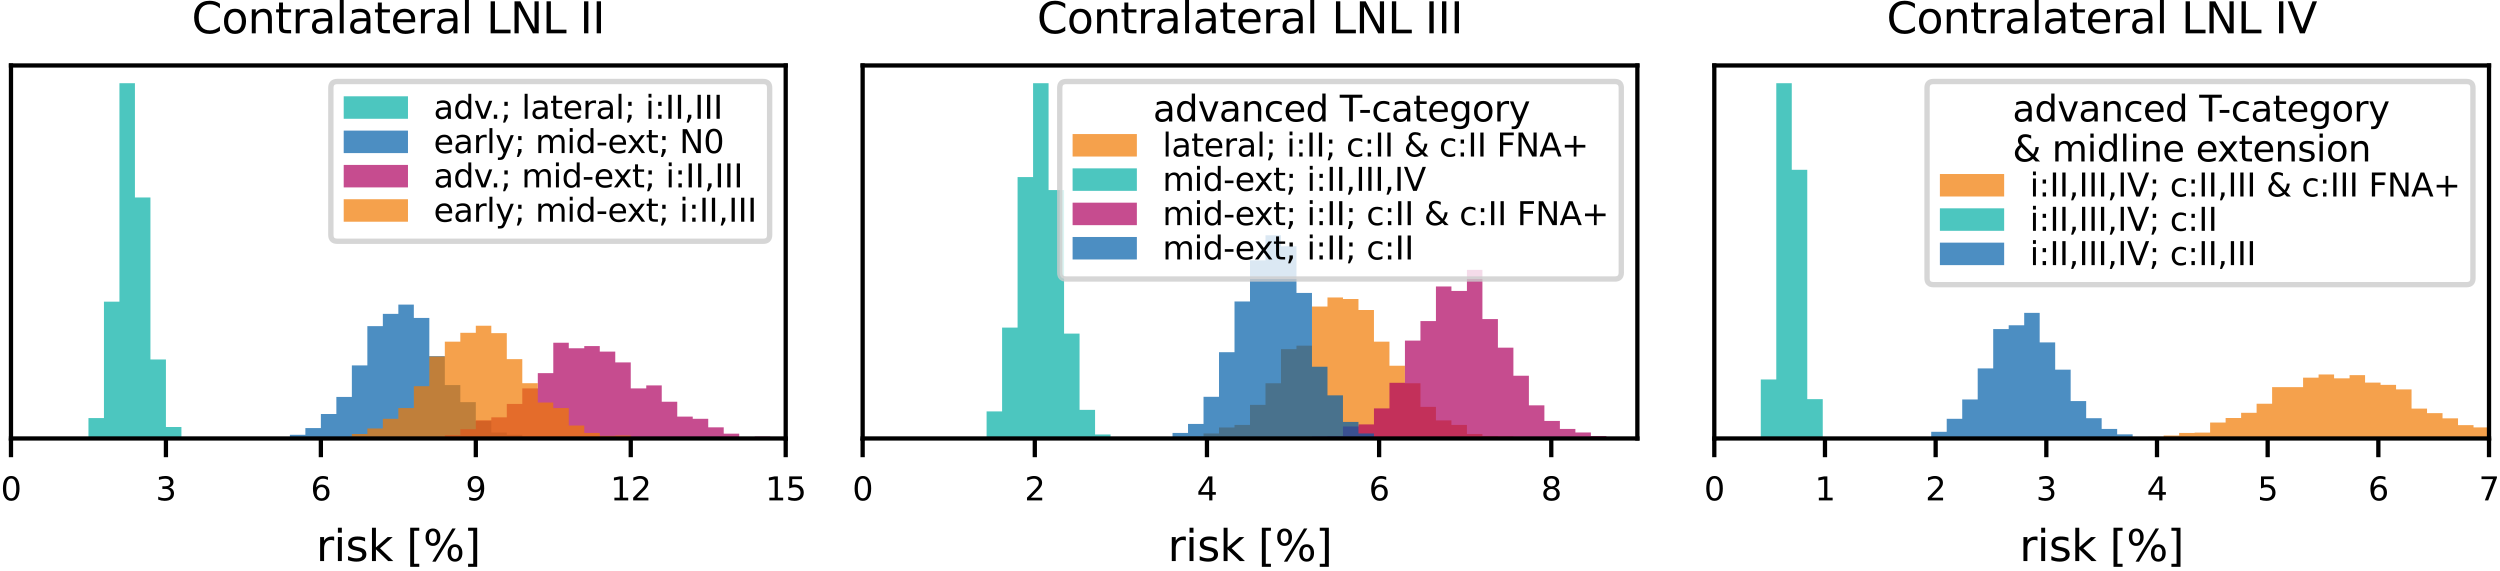 <?xml version="1.0" encoding="utf-8" standalone="no"?>
<!DOCTYPE svg PUBLIC "-//W3C//DTD SVG 1.1//EN"
  "http://www.w3.org/Graphics/SVG/1.1/DTD/svg11.dtd">
<svg xmlns:xlink="http://www.w3.org/1999/xlink" width="466.802pt" height="106.565pt" viewBox="0 0 466.802 106.565" xmlns="http://www.w3.org/2000/svg" version="1.1">
 <defs>
  <style type="text/css">*{stroke-linejoin: round; stroke-linecap: butt}</style>
 </defs>
 <g id="figure_1">
  <g id="patch_1">
   <path d="M 0 106.565 
L 466.802 106.565 
L 466.802 0 
L 0 0 
z
" style="fill: #ffffff"/>
  </g>
  <g id="axes_1">
   <g id="patch_2">
    <path d="M 2.05 81.874 
L 146.707 81.874 
L 146.707 12.22 
L 2.05 12.22 
z
" style="fill: #ffffff"/>
   </g>
   <g id="patch_3">
    <path d="M 2.05 81.874 
L 2.05 81.874 
L 4.944 81.874 
L 4.944 81.874 
L 7.837 81.874 
L 7.837 81.874 
L 10.73 81.874 
L 10.73 81.874 
L 13.623 81.874 
L 13.623 81.874 
L 16.516 81.874 
L 16.516 78.065 
L 19.409 78.065 
L 19.409 56.323 
L 22.302 56.323 
L 22.302 15.537 
L 25.195 15.537 
L 25.195 36.865 
L 28.089 36.865 
L 28.089 67.125 
L 30.982 67.125 
L 30.982 79.727 
L 33.875 79.727 
L 33.875 81.597 
L 36.768 81.597 
L 36.768 81.874 
L 39.661 81.874 
L 39.661 81.874 
L 42.554 81.874 
L 42.554 81.874 
L 45.447 81.874 
L 45.447 81.874 
L 48.34 81.874 
L 48.34 81.874 
L 51.234 81.874 
L 51.234 81.874 
L 54.127 81.874 
L 54.127 81.874 
L 57.02 81.874 
L 57.02 81.874 
L 59.913 81.874 
L 59.913 81.874 
L 62.806 81.874 
L 62.806 81.874 
L 65.699 81.874 
L 65.699 81.874 
L 68.592 81.874 
L 68.592 81.874 
L 71.485 81.874 
L 71.485 81.874 
L 74.379 81.874 
L 74.379 81.874 
L 77.272 81.874 
L 77.272 81.874 
L 80.165 81.874 
L 80.165 81.874 
L 83.058 81.874 
L 83.058 81.874 
L 85.951 81.874 
L 85.951 81.874 
L 88.844 81.874 
L 88.844 81.874 
L 91.737 81.874 
L 91.737 81.874 
L 94.63 81.874 
L 94.63 81.874 
L 97.524 81.874 
L 97.524 81.874 
L 100.417 81.874 
L 100.417 81.874 
L 103.31 81.874 
L 103.31 81.874 
L 106.203 81.874 
L 106.203 81.874 
L 109.096 81.874 
L 109.096 81.874 
L 111.989 81.874 
L 111.989 81.874 
L 114.882 81.874 
L 114.882 81.874 
L 117.775 81.874 
L 117.775 81.874 
L 120.669 81.874 
L 120.669 81.874 
L 123.562 81.874 
L 123.562 81.874 
L 126.455 81.874 
L 126.455 81.874 
L 129.348 81.874 
L 129.348 81.874 
L 132.241 81.874 
L 132.241 81.874 
L 135.134 81.874 
L 135.134 81.874 
L 138.027 81.874 
L 138.027 81.874 
L 140.92 81.874 
L 140.92 81.874 
L 143.814 81.874 
L 143.814 81.874 
L 146.707 81.874 
L 146.707 81.874 
L 143.814 81.874 
L 143.814 81.874 
L 140.92 81.874 
L 140.92 81.874 
L 138.027 81.874 
L 138.027 81.874 
L 135.134 81.874 
L 135.134 81.874 
L 132.241 81.874 
L 132.241 81.874 
L 129.348 81.874 
L 129.348 81.874 
L 126.455 81.874 
L 126.455 81.874 
L 123.562 81.874 
L 123.562 81.874 
L 120.669 81.874 
L 120.669 81.874 
L 117.775 81.874 
L 117.775 81.874 
L 114.882 81.874 
L 114.882 81.874 
L 111.989 81.874 
L 111.989 81.874 
L 109.096 81.874 
L 109.096 81.874 
L 106.203 81.874 
L 106.203 81.874 
L 103.31 81.874 
L 103.31 81.874 
L 100.417 81.874 
L 100.417 81.874 
L 97.524 81.874 
L 97.524 81.874 
L 94.63 81.874 
L 94.63 81.874 
L 91.737 81.874 
L 91.737 81.874 
L 88.844 81.874 
L 88.844 81.874 
L 85.951 81.874 
L 85.951 81.874 
L 83.058 81.874 
L 83.058 81.874 
L 80.165 81.874 
L 80.165 81.874 
L 77.272 81.874 
L 77.272 81.874 
L 74.379 81.874 
L 74.379 81.874 
L 71.485 81.874 
L 71.485 81.874 
L 68.592 81.874 
L 68.592 81.874 
L 65.699 81.874 
L 65.699 81.874 
L 62.806 81.874 
L 62.806 81.874 
L 59.913 81.874 
L 59.913 81.874 
L 57.02 81.874 
L 57.02 81.874 
L 54.127 81.874 
L 54.127 81.874 
L 51.234 81.874 
L 51.234 81.874 
L 48.34 81.874 
L 48.34 81.874 
L 45.447 81.874 
L 45.447 81.874 
L 42.554 81.874 
L 42.554 81.874 
L 39.661 81.874 
L 39.661 81.874 
L 36.768 81.874 
L 36.768 81.874 
L 33.875 81.874 
L 33.875 81.874 
L 30.982 81.874 
L 30.982 81.874 
L 28.089 81.874 
L 28.089 81.874 
L 25.195 81.874 
L 25.195 81.874 
L 22.302 81.874 
L 22.302 81.874 
L 19.409 81.874 
L 19.409 81.874 
L 16.516 81.874 
L 16.516 81.874 
L 13.623 81.874 
L 13.623 81.874 
L 10.73 81.874 
L 10.73 81.874 
L 7.837 81.874 
L 7.837 81.874 
L 4.944 81.874 
L 4.944 81.874 
z
" clip-path="url(#pbe3577873e)" style="fill: #00afa5; opacity: 0.7"/>
   </g>
   <g id="patch_4">
    <path d="M 2.05 81.874 
L 2.05 81.874 
L 4.944 81.874 
L 4.944 81.874 
L 7.837 81.874 
L 7.837 81.874 
L 10.73 81.874 
L 10.73 81.874 
L 13.623 81.874 
L 13.623 81.874 
L 16.516 81.874 
L 16.516 81.874 
L 19.409 81.874 
L 19.409 81.874 
L 22.302 81.874 
L 22.302 81.874 
L 25.195 81.874 
L 25.195 81.874 
L 28.089 81.874 
L 28.089 81.874 
L 30.982 81.874 
L 30.982 81.874 
L 33.875 81.874 
L 33.875 81.874 
L 36.768 81.874 
L 36.768 81.874 
L 39.661 81.874 
L 39.661 81.874 
L 42.554 81.874 
L 42.554 81.874 
L 45.447 81.874 
L 45.447 81.874 
L 48.34 81.874 
L 48.34 81.874 
L 51.234 81.874 
L 51.234 81.805 
L 54.127 81.805 
L 54.127 81.181 
L 57.02 81.181 
L 57.02 79.935 
L 59.913 79.935 
L 59.913 77.304 
L 62.806 77.304 
L 62.806 74.118 
L 65.699 74.118 
L 65.699 68.233 
L 68.592 68.233 
L 68.592 60.893 
L 71.485 60.893 
L 71.485 58.608 
L 74.379 58.608 
L 74.379 56.877 
L 77.272 56.877 
L 77.272 59.369 
L 80.165 59.369 
L 80.165 66.502 
L 83.058 66.502 
L 83.058 71.903 
L 85.951 71.903 
L 85.951 75.088 
L 88.844 75.088 
L 88.844 78.619 
L 91.737 78.619 
L 91.737 80.766 
L 94.63 80.766 
L 94.63 81.181 
L 97.524 81.181 
L 97.524 81.597 
L 100.417 81.597 
L 100.417 81.874 
L 103.31 81.874 
L 103.31 81.874 
L 106.203 81.874 
L 106.203 81.874 
L 109.096 81.874 
L 109.096 81.874 
L 111.989 81.874 
L 111.989 81.874 
L 114.882 81.874 
L 114.882 81.874 
L 117.775 81.874 
L 117.775 81.874 
L 120.669 81.874 
L 120.669 81.874 
L 123.562 81.874 
L 123.562 81.874 
L 126.455 81.874 
L 126.455 81.874 
L 129.348 81.874 
L 129.348 81.874 
L 132.241 81.874 
L 132.241 81.874 
L 135.134 81.874 
L 135.134 81.874 
L 138.027 81.874 
L 138.027 81.874 
L 140.92 81.874 
L 140.92 81.874 
L 143.814 81.874 
L 143.814 81.874 
L 146.707 81.874 
L 146.707 81.874 
L 143.814 81.874 
L 143.814 81.874 
L 140.92 81.874 
L 140.92 81.874 
L 138.027 81.874 
L 138.027 81.874 
L 135.134 81.874 
L 135.134 81.874 
L 132.241 81.874 
L 132.241 81.874 
L 129.348 81.874 
L 129.348 81.874 
L 126.455 81.874 
L 126.455 81.874 
L 123.562 81.874 
L 123.562 81.874 
L 120.669 81.874 
L 120.669 81.874 
L 117.775 81.874 
L 117.775 81.874 
L 114.882 81.874 
L 114.882 81.874 
L 111.989 81.874 
L 111.989 81.874 
L 109.096 81.874 
L 109.096 81.874 
L 106.203 81.874 
L 106.203 81.874 
L 103.31 81.874 
L 103.31 81.874 
L 100.417 81.874 
L 100.417 81.874 
L 97.524 81.874 
L 97.524 81.874 
L 94.63 81.874 
L 94.63 81.874 
L 91.737 81.874 
L 91.737 81.874 
L 88.844 81.874 
L 88.844 81.874 
L 85.951 81.874 
L 85.951 81.874 
L 83.058 81.874 
L 83.058 81.874 
L 80.165 81.874 
L 80.165 81.874 
L 77.272 81.874 
L 77.272 81.874 
L 74.379 81.874 
L 74.379 81.874 
L 71.485 81.874 
L 71.485 81.874 
L 68.592 81.874 
L 68.592 81.874 
L 65.699 81.874 
L 65.699 81.874 
L 62.806 81.874 
L 62.806 81.874 
L 59.913 81.874 
L 59.913 81.874 
L 57.02 81.874 
L 57.02 81.874 
L 54.127 81.874 
L 54.127 81.874 
L 51.234 81.874 
L 51.234 81.874 
L 48.34 81.874 
L 48.34 81.874 
L 45.447 81.874 
L 45.447 81.874 
L 42.554 81.874 
L 42.554 81.874 
L 39.661 81.874 
L 39.661 81.874 
L 36.768 81.874 
L 36.768 81.874 
L 33.875 81.874 
L 33.875 81.874 
L 30.982 81.874 
L 30.982 81.874 
L 28.089 81.874 
L 28.089 81.874 
L 25.195 81.874 
L 25.195 81.874 
L 22.302 81.874 
L 22.302 81.874 
L 19.409 81.874 
L 19.409 81.874 
L 16.516 81.874 
L 16.516 81.874 
L 13.623 81.874 
L 13.623 81.874 
L 10.73 81.874 
L 10.73 81.874 
L 7.837 81.874 
L 7.837 81.874 
L 4.944 81.874 
L 4.944 81.874 
z
" clip-path="url(#pbe3577873e)" style="fill: #005ea8; opacity: 0.7"/>
   </g>
   <g id="patch_5">
    <path d="M 2.05 81.874 
L 2.05 81.874 
L 4.944 81.874 
L 4.944 81.874 
L 7.837 81.874 
L 7.837 81.874 
L 10.73 81.874 
L 10.73 81.874 
L 13.623 81.874 
L 13.623 81.874 
L 16.516 81.874 
L 16.516 81.874 
L 19.409 81.874 
L 19.409 81.874 
L 22.302 81.874 
L 22.302 81.874 
L 25.195 81.874 
L 25.195 81.874 
L 28.089 81.874 
L 28.089 81.874 
L 30.982 81.874 
L 30.982 81.874 
L 33.875 81.874 
L 33.875 81.874 
L 36.768 81.874 
L 36.768 81.874 
L 39.661 81.874 
L 39.661 81.874 
L 42.554 81.874 
L 42.554 81.874 
L 45.447 81.874 
L 45.447 81.874 
L 48.34 81.874 
L 48.34 81.874 
L 51.234 81.874 
L 51.234 81.874 
L 54.127 81.874 
L 54.127 81.874 
L 57.02 81.874 
L 57.02 81.874 
L 59.913 81.874 
L 59.913 81.874 
L 62.806 81.874 
L 62.806 81.874 
L 65.699 81.874 
L 65.699 81.874 
L 68.592 81.874 
L 68.592 81.874 
L 71.485 81.874 
L 71.485 81.874 
L 74.379 81.874 
L 74.379 81.874 
L 77.272 81.874 
L 77.272 81.874 
L 80.165 81.874 
L 80.165 81.597 
L 83.058 81.597 
L 83.058 81.25 
L 85.951 81.25 
L 85.951 80.141 
L 88.844 80.141 
L 88.844 78.478 
L 91.737 78.478 
L 91.737 77.923 
L 94.63 77.923 
L 94.63 75.428 
L 97.524 75.428 
L 97.524 72.518 
L 100.417 72.518 
L 100.417 69.676 
L 103.31 69.676 
L 103.31 63.993 
L 106.203 63.993 
L 106.203 65.033 
L 109.096 65.033 
L 109.096 64.617 
L 111.989 64.617 
L 111.989 65.656 
L 114.882 65.656 
L 114.882 67.666 
L 117.775 67.666 
L 117.775 72.518 
L 120.669 72.518 
L 120.669 71.963 
L 123.562 71.963 
L 123.562 75.013 
L 126.455 75.013 
L 126.455 77.785 
L 129.348 77.785 
L 129.348 78.201 
L 132.241 78.201 
L 132.241 79.795 
L 135.134 79.795 
L 135.134 80.973 
L 138.027 80.973 
L 138.027 81.666 
L 140.92 81.666 
L 140.92 81.527 
L 143.814 81.527 
L 143.814 81.805 
L 146.707 81.805 
L 146.707 81.874 
L 143.814 81.874 
L 143.814 81.874 
L 140.92 81.874 
L 140.92 81.874 
L 138.027 81.874 
L 138.027 81.874 
L 135.134 81.874 
L 135.134 81.874 
L 132.241 81.874 
L 132.241 81.874 
L 129.348 81.874 
L 129.348 81.874 
L 126.455 81.874 
L 126.455 81.874 
L 123.562 81.874 
L 123.562 81.874 
L 120.669 81.874 
L 120.669 81.874 
L 117.775 81.874 
L 117.775 81.874 
L 114.882 81.874 
L 114.882 81.874 
L 111.989 81.874 
L 111.989 81.874 
L 109.096 81.874 
L 109.096 81.874 
L 106.203 81.874 
L 106.203 81.874 
L 103.31 81.874 
L 103.31 81.874 
L 100.417 81.874 
L 100.417 81.874 
L 97.524 81.874 
L 97.524 81.874 
L 94.63 81.874 
L 94.63 81.874 
L 91.737 81.874 
L 91.737 81.874 
L 88.844 81.874 
L 88.844 81.874 
L 85.951 81.874 
L 85.951 81.874 
L 83.058 81.874 
L 83.058 81.874 
L 80.165 81.874 
L 80.165 81.874 
L 77.272 81.874 
L 77.272 81.874 
L 74.379 81.874 
L 74.379 81.874 
L 71.485 81.874 
L 71.485 81.874 
L 68.592 81.874 
L 68.592 81.874 
L 65.699 81.874 
L 65.699 81.874 
L 62.806 81.874 
L 62.806 81.874 
L 59.913 81.874 
L 59.913 81.874 
L 57.02 81.874 
L 57.02 81.874 
L 54.127 81.874 
L 54.127 81.874 
L 51.234 81.874 
L 51.234 81.874 
L 48.34 81.874 
L 48.34 81.874 
L 45.447 81.874 
L 45.447 81.874 
L 42.554 81.874 
L 42.554 81.874 
L 39.661 81.874 
L 39.661 81.874 
L 36.768 81.874 
L 36.768 81.874 
L 33.875 81.874 
L 33.875 81.874 
L 30.982 81.874 
L 30.982 81.874 
L 28.089 81.874 
L 28.089 81.874 
L 25.195 81.874 
L 25.195 81.874 
L 22.302 81.874 
L 22.302 81.874 
L 19.409 81.874 
L 19.409 81.874 
L 16.516 81.874 
L 16.516 81.874 
L 13.623 81.874 
L 13.623 81.874 
L 10.73 81.874 
L 10.73 81.874 
L 7.837 81.874 
L 7.837 81.874 
L 4.944 81.874 
L 4.944 81.874 
z
" clip-path="url(#pbe3577873e)" style="fill: #ae0060; opacity: 0.7"/>
   </g>
   <g id="patch_6">
    <path d="M 2.05 81.874 
L 2.05 81.874 
L 4.944 81.874 
L 4.944 81.874 
L 7.837 81.874 
L 7.837 81.874 
L 10.73 81.874 
L 10.73 81.874 
L 13.623 81.874 
L 13.623 81.874 
L 16.516 81.874 
L 16.516 81.874 
L 19.409 81.874 
L 19.409 81.874 
L 22.302 81.874 
L 22.302 81.874 
L 25.195 81.874 
L 25.195 81.874 
L 28.089 81.874 
L 28.089 81.874 
L 30.982 81.874 
L 30.982 81.874 
L 33.875 81.874 
L 33.875 81.874 
L 36.768 81.874 
L 36.768 81.874 
L 39.661 81.874 
L 39.661 81.874 
L 42.554 81.874 
L 42.554 81.874 
L 45.447 81.874 
L 45.447 81.874 
L 48.34 81.874 
L 48.34 81.874 
L 51.234 81.874 
L 51.234 81.874 
L 54.127 81.874 
L 54.127 81.874 
L 57.02 81.874 
L 57.02 81.874 
L 59.913 81.874 
L 59.913 81.874 
L 62.806 81.874 
L 62.806 81.666 
L 65.699 81.666 
L 65.699 81.043 
L 68.592 81.043 
L 68.592 80.004 
L 71.485 80.004 
L 71.485 78.204 
L 74.379 78.204 
L 74.379 76.196 
L 77.272 76.196 
L 77.272 72.11 
L 80.165 72.11 
L 80.165 66.571 
L 83.058 66.571 
L 83.058 63.801 
L 85.951 63.801 
L 85.951 62.139 
L 88.844 62.139 
L 88.844 60.823 
L 91.737 60.823 
L 91.737 62.208 
L 94.63 62.208 
L 94.63 67.055 
L 97.524 67.055 
L 97.524 71.556 
L 100.417 71.556 
L 100.417 75.157 
L 103.31 75.157 
L 103.31 76.196 
L 106.203 76.196 
L 106.203 79.45 
L 109.096 79.45 
L 109.096 80.835 
L 111.989 80.835 
L 111.989 81.389 
L 114.882 81.389 
L 114.882 81.32 
L 117.775 81.32 
L 117.775 81.874 
L 120.669 81.874 
L 120.669 81.874 
L 123.562 81.874 
L 123.562 81.874 
L 126.455 81.874 
L 126.455 81.874 
L 129.348 81.874 
L 129.348 81.874 
L 132.241 81.874 
L 132.241 81.874 
L 135.134 81.874 
L 135.134 81.874 
L 138.027 81.874 
L 138.027 81.874 
L 140.92 81.874 
L 140.92 81.874 
L 143.814 81.874 
L 143.814 81.874 
L 146.707 81.874 
L 146.707 81.874 
L 143.814 81.874 
L 143.814 81.874 
L 140.92 81.874 
L 140.92 81.874 
L 138.027 81.874 
L 138.027 81.874 
L 135.134 81.874 
L 135.134 81.874 
L 132.241 81.874 
L 132.241 81.874 
L 129.348 81.874 
L 129.348 81.874 
L 126.455 81.874 
L 126.455 81.874 
L 123.562 81.874 
L 123.562 81.874 
L 120.669 81.874 
L 120.669 81.874 
L 117.775 81.874 
L 117.775 81.874 
L 114.882 81.874 
L 114.882 81.874 
L 111.989 81.874 
L 111.989 81.874 
L 109.096 81.874 
L 109.096 81.874 
L 106.203 81.874 
L 106.203 81.874 
L 103.31 81.874 
L 103.31 81.874 
L 100.417 81.874 
L 100.417 81.874 
L 97.524 81.874 
L 97.524 81.874 
L 94.63 81.874 
L 94.63 81.874 
L 91.737 81.874 
L 91.737 81.874 
L 88.844 81.874 
L 88.844 81.874 
L 85.951 81.874 
L 85.951 81.874 
L 83.058 81.874 
L 83.058 81.874 
L 80.165 81.874 
L 80.165 81.874 
L 77.272 81.874 
L 77.272 81.874 
L 74.379 81.874 
L 74.379 81.874 
L 71.485 81.874 
L 71.485 81.874 
L 68.592 81.874 
L 68.592 81.874 
L 65.699 81.874 
L 65.699 81.874 
L 62.806 81.874 
L 62.806 81.874 
L 59.913 81.874 
L 59.913 81.874 
L 57.02 81.874 
L 57.02 81.874 
L 54.127 81.874 
L 54.127 81.874 
L 51.234 81.874 
L 51.234 81.874 
L 48.34 81.874 
L 48.34 81.874 
L 45.447 81.874 
L 45.447 81.874 
L 42.554 81.874 
L 42.554 81.874 
L 39.661 81.874 
L 39.661 81.874 
L 36.768 81.874 
L 36.768 81.874 
L 33.875 81.874 
L 33.875 81.874 
L 30.982 81.874 
L 30.982 81.874 
L 28.089 81.874 
L 28.089 81.874 
L 25.195 81.874 
L 25.195 81.874 
L 22.302 81.874 
L 22.302 81.874 
L 19.409 81.874 
L 19.409 81.874 
L 16.516 81.874 
L 16.516 81.874 
L 13.623 81.874 
L 13.623 81.874 
L 10.73 81.874 
L 10.73 81.874 
L 7.837 81.874 
L 7.837 81.874 
L 4.944 81.874 
L 4.944 81.874 
z
" clip-path="url(#pbe3577873e)" style="fill: #f17900; opacity: 0.7"/>
   </g>
   <g id="matplotlib.axis_1">
    <g id="xtick_1">
     <g id="line2d_1">
      <defs>
       <path id="m049b843117" d="M 0 0 
L 0 3.5 
" style="stroke: #000000; stroke-width: 0.8"/>
      </defs>
      <g>
       <use xlink:href="#m049b843117" x="2.05" y="81.874" style="stroke: #000000; stroke-width: 0.8"/>
      </g>
     </g>
     <g id="text_1">
      <!-- 0 -->
      <g transform="translate(0.142 93.433) scale(0.06 -0.06)">
       <defs>
        <path id="DejaVuSans-30" d="M 2034 4250 
Q 1547 4250 1301 3770 
Q 1056 3291 1056 2328 
Q 1056 1369 1301 889 
Q 1547 409 2034 409 
Q 2525 409 2770 889 
Q 3016 1369 3016 2328 
Q 3016 3291 2770 3770 
Q 2525 4250 2034 4250 
z
M 2034 4750 
Q 2819 4750 3233 4129 
Q 3647 3509 3647 2328 
Q 3647 1150 3233 529 
Q 2819 -91 2034 -91 
Q 1250 -91 836 529 
Q 422 1150 422 2328 
Q 422 3509 836 4129 
Q 1250 4750 2034 4750 
z
" transform="scale(0.016)"/>
       </defs>
       <use xlink:href="#DejaVuSans-30"/>
      </g>
     </g>
    </g>
    <g id="xtick_2">
     <g id="line2d_2">
      <g>
       <use xlink:href="#m049b843117" x="30.982" y="81.874" style="stroke: #000000; stroke-width: 0.8"/>
      </g>
     </g>
     <g id="text_2">
      <!-- 3 -->
      <g transform="translate(29.073 93.433) scale(0.06 -0.06)">
       <defs>
        <path id="DejaVuSans-33" d="M 2597 2516 
Q 3050 2419 3304 2112 
Q 3559 1806 3559 1356 
Q 3559 666 3084 287 
Q 2609 -91 1734 -91 
Q 1441 -91 1130 -33 
Q 819 25 488 141 
L 488 750 
Q 750 597 1062 519 
Q 1375 441 1716 441 
Q 2309 441 2620 675 
Q 2931 909 2931 1356 
Q 2931 1769 2642 2001 
Q 2353 2234 1838 2234 
L 1294 2234 
L 1294 2753 
L 1863 2753 
Q 2328 2753 2575 2939 
Q 2822 3125 2822 3475 
Q 2822 3834 2567 4026 
Q 2313 4219 1838 4219 
Q 1578 4219 1281 4162 
Q 984 4106 628 3988 
L 628 4550 
Q 988 4650 1302 4700 
Q 1616 4750 1894 4750 
Q 2613 4750 3031 4423 
Q 3450 4097 3450 3541 
Q 3450 3153 3228 2886 
Q 3006 2619 2597 2516 
z
" transform="scale(0.016)"/>
       </defs>
       <use xlink:href="#DejaVuSans-33"/>
      </g>
     </g>
    </g>
    <g id="xtick_3">
     <g id="line2d_3">
      <g>
       <use xlink:href="#m049b843117" x="59.913" y="81.874" style="stroke: #000000; stroke-width: 0.8"/>
      </g>
     </g>
     <g id="text_3">
      <!-- 6 -->
      <g transform="translate(58.004 93.433) scale(0.06 -0.06)">
       <defs>
        <path id="DejaVuSans-36" d="M 2113 2584 
Q 1688 2584 1439 2293 
Q 1191 2003 1191 1497 
Q 1191 994 1439 701 
Q 1688 409 2113 409 
Q 2538 409 2786 701 
Q 3034 994 3034 1497 
Q 3034 2003 2786 2293 
Q 2538 2584 2113 2584 
z
M 3366 4563 
L 3366 3988 
Q 3128 4100 2886 4159 
Q 2644 4219 2406 4219 
Q 1781 4219 1451 3797 
Q 1122 3375 1075 2522 
Q 1259 2794 1537 2939 
Q 1816 3084 2150 3084 
Q 2853 3084 3261 2657 
Q 3669 2231 3669 1497 
Q 3669 778 3244 343 
Q 2819 -91 2113 -91 
Q 1303 -91 875 529 
Q 447 1150 447 2328 
Q 447 3434 972 4092 
Q 1497 4750 2381 4750 
Q 2619 4750 2861 4703 
Q 3103 4656 3366 4563 
z
" transform="scale(0.016)"/>
       </defs>
       <use xlink:href="#DejaVuSans-36"/>
      </g>
     </g>
    </g>
    <g id="xtick_4">
     <g id="line2d_4">
      <g>
       <use xlink:href="#m049b843117" x="88.844" y="81.874" style="stroke: #000000; stroke-width: 0.8"/>
      </g>
     </g>
     <g id="text_4">
      <!-- 9 -->
      <g transform="translate(86.935 93.433) scale(0.06 -0.06)">
       <defs>
        <path id="DejaVuSans-39" d="M 703 97 
L 703 672 
Q 941 559 1184 500 
Q 1428 441 1663 441 
Q 2288 441 2617 861 
Q 2947 1281 2994 2138 
Q 2813 1869 2534 1725 
Q 2256 1581 1919 1581 
Q 1219 1581 811 2004 
Q 403 2428 403 3163 
Q 403 3881 828 4315 
Q 1253 4750 1959 4750 
Q 2769 4750 3195 4129 
Q 3622 3509 3622 2328 
Q 3622 1225 3098 567 
Q 2575 -91 1691 -91 
Q 1453 -91 1209 -44 
Q 966 3 703 97 
z
M 1959 2075 
Q 2384 2075 2632 2365 
Q 2881 2656 2881 3163 
Q 2881 3666 2632 3958 
Q 2384 4250 1959 4250 
Q 1534 4250 1286 3958 
Q 1038 3666 1038 3163 
Q 1038 2656 1286 2365 
Q 1534 2075 1959 2075 
z
" transform="scale(0.016)"/>
       </defs>
       <use xlink:href="#DejaVuSans-39"/>
      </g>
     </g>
    </g>
    <g id="xtick_5">
     <g id="line2d_5">
      <g>
       <use xlink:href="#m049b843117" x="117.775" y="81.874" style="stroke: #000000; stroke-width: 0.8"/>
      </g>
     </g>
     <g id="text_5">
      <!-- 12 -->
      <g transform="translate(113.958 93.433) scale(0.06 -0.06)">
       <defs>
        <path id="DejaVuSans-31" d="M 794 531 
L 1825 531 
L 1825 4091 
L 703 3866 
L 703 4441 
L 1819 4666 
L 2450 4666 
L 2450 531 
L 3481 531 
L 3481 0 
L 794 0 
L 794 531 
z
" transform="scale(0.016)"/>
        <path id="DejaVuSans-32" d="M 1228 531 
L 3431 531 
L 3431 0 
L 469 0 
L 469 531 
Q 828 903 1448 1529 
Q 2069 2156 2228 2338 
Q 2531 2678 2651 2914 
Q 2772 3150 2772 3378 
Q 2772 3750 2511 3984 
Q 2250 4219 1831 4219 
Q 1534 4219 1204 4116 
Q 875 4013 500 3803 
L 500 4441 
Q 881 4594 1212 4672 
Q 1544 4750 1819 4750 
Q 2544 4750 2975 4387 
Q 3406 4025 3406 3419 
Q 3406 3131 3298 2873 
Q 3191 2616 2906 2266 
Q 2828 2175 2409 1742 
Q 1991 1309 1228 531 
z
" transform="scale(0.016)"/>
       </defs>
       <use xlink:href="#DejaVuSans-31"/>
       <use xlink:href="#DejaVuSans-32" x="63.623"/>
      </g>
     </g>
    </g>
    <g id="xtick_6">
     <g id="line2d_6">
      <g>
       <use xlink:href="#m049b843117" x="146.707" y="81.874" style="stroke: #000000; stroke-width: 0.8"/>
      </g>
     </g>
     <g id="text_6">
      <!-- 15 -->
      <g transform="translate(142.889 93.433) scale(0.06 -0.06)">
       <defs>
        <path id="DejaVuSans-35" d="M 691 4666 
L 3169 4666 
L 3169 4134 
L 1269 4134 
L 1269 2991 
Q 1406 3038 1543 3061 
Q 1681 3084 1819 3084 
Q 2600 3084 3056 2656 
Q 3513 2228 3513 1497 
Q 3513 744 3044 326 
Q 2575 -91 1722 -91 
Q 1428 -91 1123 -41 
Q 819 9 494 109 
L 494 744 
Q 775 591 1075 516 
Q 1375 441 1709 441 
Q 2250 441 2565 725 
Q 2881 1009 2881 1497 
Q 2881 1984 2565 2268 
Q 2250 2553 1709 2553 
Q 1456 2553 1204 2497 
Q 953 2441 691 2322 
L 691 4666 
z
" transform="scale(0.016)"/>
       </defs>
       <use xlink:href="#DejaVuSans-31"/>
       <use xlink:href="#DejaVuSans-35" x="63.623"/>
      </g>
     </g>
    </g>
    <g id="text_7">
     <!-- risk [%] -->
     <g transform="translate(59.03 104.76) scale(0.08 -0.08)">
      <defs>
       <path id="DejaVuSans-72" d="M 2631 2963 
Q 2534 3019 2420 3045 
Q 2306 3072 2169 3072 
Q 1681 3072 1420 2755 
Q 1159 2438 1159 1844 
L 1159 0 
L 581 0 
L 581 3500 
L 1159 3500 
L 1159 2956 
Q 1341 3275 1631 3429 
Q 1922 3584 2338 3584 
Q 2397 3584 2469 3576 
Q 2541 3569 2628 3553 
L 2631 2963 
z
" transform="scale(0.016)"/>
       <path id="DejaVuSans-69" d="M 603 3500 
L 1178 3500 
L 1178 0 
L 603 0 
L 603 3500 
z
M 603 4863 
L 1178 4863 
L 1178 4134 
L 603 4134 
L 603 4863 
z
" transform="scale(0.016)"/>
       <path id="DejaVuSans-73" d="M 2834 3397 
L 2834 2853 
Q 2591 2978 2328 3040 
Q 2066 3103 1784 3103 
Q 1356 3103 1142 2972 
Q 928 2841 928 2578 
Q 928 2378 1081 2264 
Q 1234 2150 1697 2047 
L 1894 2003 
Q 2506 1872 2764 1633 
Q 3022 1394 3022 966 
Q 3022 478 2636 193 
Q 2250 -91 1575 -91 
Q 1294 -91 989 -36 
Q 684 19 347 128 
L 347 722 
Q 666 556 975 473 
Q 1284 391 1588 391 
Q 1994 391 2212 530 
Q 2431 669 2431 922 
Q 2431 1156 2273 1281 
Q 2116 1406 1581 1522 
L 1381 1569 
Q 847 1681 609 1914 
Q 372 2147 372 2553 
Q 372 3047 722 3315 
Q 1072 3584 1716 3584 
Q 2034 3584 2315 3537 
Q 2597 3491 2834 3397 
z
" transform="scale(0.016)"/>
       <path id="DejaVuSans-6b" d="M 581 4863 
L 1159 4863 
L 1159 1991 
L 2875 3500 
L 3609 3500 
L 1753 1863 
L 3688 0 
L 2938 0 
L 1159 1709 
L 1159 0 
L 581 0 
L 581 4863 
z
" transform="scale(0.016)"/>
       <path id="DejaVuSans-20" transform="scale(0.016)"/>
       <path id="DejaVuSans-5b" d="M 550 4863 
L 1875 4863 
L 1875 4416 
L 1125 4416 
L 1125 -397 
L 1875 -397 
L 1875 -844 
L 550 -844 
L 550 4863 
z
" transform="scale(0.016)"/>
       <path id="DejaVuSans-25" d="M 4653 2053 
Q 4381 2053 4226 1822 
Q 4072 1591 4072 1178 
Q 4072 772 4226 539 
Q 4381 306 4653 306 
Q 4919 306 5073 539 
Q 5228 772 5228 1178 
Q 5228 1588 5073 1820 
Q 4919 2053 4653 2053 
z
M 4653 2450 
Q 5147 2450 5437 2106 
Q 5728 1763 5728 1178 
Q 5728 594 5436 251 
Q 5144 -91 4653 -91 
Q 4153 -91 3862 251 
Q 3572 594 3572 1178 
Q 3572 1766 3864 2108 
Q 4156 2450 4653 2450 
z
M 1428 4353 
Q 1159 4353 1004 4120 
Q 850 3888 850 3481 
Q 850 3069 1003 2837 
Q 1156 2606 1428 2606 
Q 1700 2606 1854 2837 
Q 2009 3069 2009 3481 
Q 2009 3884 1853 4118 
Q 1697 4353 1428 4353 
z
M 4250 4750 
L 4750 4750 
L 1831 -91 
L 1331 -91 
L 4250 4750 
z
M 1428 4750 
Q 1922 4750 2215 4408 
Q 2509 4066 2509 3481 
Q 2509 2891 2217 2550 
Q 1925 2209 1428 2209 
Q 931 2209 642 2551 
Q 353 2894 353 3481 
Q 353 4063 643 4406 
Q 934 4750 1428 4750 
z
" transform="scale(0.016)"/>
       <path id="DejaVuSans-5d" d="M 1947 4863 
L 1947 -844 
L 622 -844 
L 622 -397 
L 1369 -397 
L 1369 4416 
L 622 4416 
L 622 4863 
L 1947 4863 
z
" transform="scale(0.016)"/>
      </defs>
      <use xlink:href="#DejaVuSans-72"/>
      <use xlink:href="#DejaVuSans-69" x="41.113"/>
      <use xlink:href="#DejaVuSans-73" x="68.896"/>
      <use xlink:href="#DejaVuSans-6b" x="120.996"/>
      <use xlink:href="#DejaVuSans-20" x="178.906"/>
      <use xlink:href="#DejaVuSans-5b" x="210.693"/>
      <use xlink:href="#DejaVuSans-25" x="249.707"/>
      <use xlink:href="#DejaVuSans-5d" x="344.727"/>
     </g>
    </g>
   </g>
   <g id="matplotlib.axis_2"/>
   <g id="patch_7">
    <path d="M 2.05 81.874 
L 2.05 12.22 
" style="fill: none; stroke: #000000; stroke-width: 0.8; stroke-linejoin: miter; stroke-linecap: square"/>
   </g>
   <g id="patch_8">
    <path d="M 146.707 81.874 
L 146.707 12.22 
" style="fill: none; stroke: #000000; stroke-width: 0.8; stroke-linejoin: miter; stroke-linecap: square"/>
   </g>
   <g id="patch_9">
    <path d="M 2.05 81.874 
L 146.707 81.874 
" style="fill: none; stroke: #000000; stroke-width: 0.8; stroke-linejoin: miter; stroke-linecap: square"/>
   </g>
   <g id="patch_10">
    <path d="M 2.05 12.22 
L 146.707 12.22 
" style="fill: none; stroke: #000000; stroke-width: 0.8; stroke-linejoin: miter; stroke-linecap: square"/>
   </g>
   <g id="text_8">
    <!-- Contralateral LNL II -->
    <g transform="translate(35.788 6.22) scale(0.08 -0.08)">
     <defs>
      <path id="DejaVuSans-43" d="M 4122 4306 
L 4122 3641 
Q 3803 3938 3442 4084 
Q 3081 4231 2675 4231 
Q 1875 4231 1450 3742 
Q 1025 3253 1025 2328 
Q 1025 1406 1450 917 
Q 1875 428 2675 428 
Q 3081 428 3442 575 
Q 3803 722 4122 1019 
L 4122 359 
Q 3791 134 3420 21 
Q 3050 -91 2638 -91 
Q 1578 -91 968 557 
Q 359 1206 359 2328 
Q 359 3453 968 4101 
Q 1578 4750 2638 4750 
Q 3056 4750 3426 4639 
Q 3797 4528 4122 4306 
z
" transform="scale(0.016)"/>
      <path id="DejaVuSans-6f" d="M 1959 3097 
Q 1497 3097 1228 2736 
Q 959 2375 959 1747 
Q 959 1119 1226 758 
Q 1494 397 1959 397 
Q 2419 397 2687 759 
Q 2956 1122 2956 1747 
Q 2956 2369 2687 2733 
Q 2419 3097 1959 3097 
z
M 1959 3584 
Q 2709 3584 3137 3096 
Q 3566 2609 3566 1747 
Q 3566 888 3137 398 
Q 2709 -91 1959 -91 
Q 1206 -91 779 398 
Q 353 888 353 1747 
Q 353 2609 779 3096 
Q 1206 3584 1959 3584 
z
" transform="scale(0.016)"/>
      <path id="DejaVuSans-6e" d="M 3513 2113 
L 3513 0 
L 2938 0 
L 2938 2094 
Q 2938 2591 2744 2837 
Q 2550 3084 2163 3084 
Q 1697 3084 1428 2787 
Q 1159 2491 1159 1978 
L 1159 0 
L 581 0 
L 581 3500 
L 1159 3500 
L 1159 2956 
Q 1366 3272 1645 3428 
Q 1925 3584 2291 3584 
Q 2894 3584 3203 3211 
Q 3513 2838 3513 2113 
z
" transform="scale(0.016)"/>
      <path id="DejaVuSans-74" d="M 1172 4494 
L 1172 3500 
L 2356 3500 
L 2356 3053 
L 1172 3053 
L 1172 1153 
Q 1172 725 1289 603 
Q 1406 481 1766 481 
L 2356 481 
L 2356 0 
L 1766 0 
Q 1100 0 847 248 
Q 594 497 594 1153 
L 594 3053 
L 172 3053 
L 172 3500 
L 594 3500 
L 594 4494 
L 1172 4494 
z
" transform="scale(0.016)"/>
      <path id="DejaVuSans-61" d="M 2194 1759 
Q 1497 1759 1228 1600 
Q 959 1441 959 1056 
Q 959 750 1161 570 
Q 1363 391 1709 391 
Q 2188 391 2477 730 
Q 2766 1069 2766 1631 
L 2766 1759 
L 2194 1759 
z
M 3341 1997 
L 3341 0 
L 2766 0 
L 2766 531 
Q 2569 213 2275 61 
Q 1981 -91 1556 -91 
Q 1019 -91 701 211 
Q 384 513 384 1019 
Q 384 1609 779 1909 
Q 1175 2209 1959 2209 
L 2766 2209 
L 2766 2266 
Q 2766 2663 2505 2880 
Q 2244 3097 1772 3097 
Q 1472 3097 1187 3025 
Q 903 2953 641 2809 
L 641 3341 
Q 956 3463 1253 3523 
Q 1550 3584 1831 3584 
Q 2591 3584 2966 3190 
Q 3341 2797 3341 1997 
z
" transform="scale(0.016)"/>
      <path id="DejaVuSans-6c" d="M 603 4863 
L 1178 4863 
L 1178 0 
L 603 0 
L 603 4863 
z
" transform="scale(0.016)"/>
      <path id="DejaVuSans-65" d="M 3597 1894 
L 3597 1613 
L 953 1613 
Q 991 1019 1311 708 
Q 1631 397 2203 397 
Q 2534 397 2845 478 
Q 3156 559 3463 722 
L 3463 178 
Q 3153 47 2828 -22 
Q 2503 -91 2169 -91 
Q 1331 -91 842 396 
Q 353 884 353 1716 
Q 353 2575 817 3079 
Q 1281 3584 2069 3584 
Q 2775 3584 3186 3129 
Q 3597 2675 3597 1894 
z
M 3022 2063 
Q 3016 2534 2758 2815 
Q 2500 3097 2075 3097 
Q 1594 3097 1305 2825 
Q 1016 2553 972 2059 
L 3022 2063 
z
" transform="scale(0.016)"/>
      <path id="DejaVuSans-4c" d="M 628 4666 
L 1259 4666 
L 1259 531 
L 3531 531 
L 3531 0 
L 628 0 
L 628 4666 
z
" transform="scale(0.016)"/>
      <path id="DejaVuSans-4e" d="M 628 4666 
L 1478 4666 
L 3547 763 
L 3547 4666 
L 4159 4666 
L 4159 0 
L 3309 0 
L 1241 3903 
L 1241 0 
L 628 0 
L 628 4666 
z
" transform="scale(0.016)"/>
      <path id="DejaVuSans-49" d="M 628 4666 
L 1259 4666 
L 1259 0 
L 628 0 
L 628 4666 
z
" transform="scale(0.016)"/>
     </defs>
     <use xlink:href="#DejaVuSans-43"/>
     <use xlink:href="#DejaVuSans-6f" x="69.824"/>
     <use xlink:href="#DejaVuSans-6e" x="131.006"/>
     <use xlink:href="#DejaVuSans-74" x="194.385"/>
     <use xlink:href="#DejaVuSans-72" x="233.594"/>
     <use xlink:href="#DejaVuSans-61" x="274.707"/>
     <use xlink:href="#DejaVuSans-6c" x="335.986"/>
     <use xlink:href="#DejaVuSans-61" x="363.77"/>
     <use xlink:href="#DejaVuSans-74" x="425.049"/>
     <use xlink:href="#DejaVuSans-65" x="464.258"/>
     <use xlink:href="#DejaVuSans-72" x="525.781"/>
     <use xlink:href="#DejaVuSans-61" x="566.895"/>
     <use xlink:href="#DejaVuSans-6c" x="628.174"/>
     <use xlink:href="#DejaVuSans-20" x="655.957"/>
     <use xlink:href="#DejaVuSans-4c" x="687.744"/>
     <use xlink:href="#DejaVuSans-4e" x="743.457"/>
     <use xlink:href="#DejaVuSans-4c" x="818.262"/>
     <use xlink:href="#DejaVuSans-20" x="873.975"/>
     <use xlink:href="#DejaVuSans-49" x="905.762"/>
     <use xlink:href="#DejaVuSans-49" x="935.254"/>
    </g>
   </g>
   <g id="legend_1">
    <g id="patch_11">
     <path d="M 62.977 45.048 
L 142.507 45.048 
Q 143.707 45.048 143.707 43.848 
L 143.707 16.42 
Q 143.707 15.22 142.507 15.22 
L 62.977 15.22 
Q 61.777 15.22 61.777 16.42 
L 61.777 43.848 
Q 61.777 45.048 62.977 45.048 
z
" style="fill: #ffffff; opacity: 0.8; stroke: #cccccc; stroke-linejoin: miter"/>
    </g>
    <g id="patch_12">
     <path d="M 64.177 22.18 
L 76.177 22.18 
L 76.177 17.98 
L 64.177 17.98 
z
" style="fill: #00afa5; opacity: 0.7"/>
    </g>
    <g id="text_9">
     <!-- adv.; lateral; i:II,III -->
     <g transform="translate(80.977 22.18) scale(0.06 -0.06)">
      <defs>
       <path id="DejaVuSans-64" d="M 2906 2969 
L 2906 4863 
L 3481 4863 
L 3481 0 
L 2906 0 
L 2906 525 
Q 2725 213 2448 61 
Q 2172 -91 1784 -91 
Q 1150 -91 751 415 
Q 353 922 353 1747 
Q 353 2572 751 3078 
Q 1150 3584 1784 3584 
Q 2172 3584 2448 3432 
Q 2725 3281 2906 2969 
z
M 947 1747 
Q 947 1113 1208 752 
Q 1469 391 1925 391 
Q 2381 391 2643 752 
Q 2906 1113 2906 1747 
Q 2906 2381 2643 2742 
Q 2381 3103 1925 3103 
Q 1469 3103 1208 2742 
Q 947 2381 947 1747 
z
" transform="scale(0.016)"/>
       <path id="DejaVuSans-76" d="M 191 3500 
L 800 3500 
L 1894 563 
L 2988 3500 
L 3597 3500 
L 2284 0 
L 1503 0 
L 191 3500 
z
" transform="scale(0.016)"/>
       <path id="DejaVuSans-2e" d="M 684 794 
L 1344 794 
L 1344 0 
L 684 0 
L 684 794 
z
" transform="scale(0.016)"/>
       <path id="DejaVuSans-3b" d="M 750 3309 
L 1409 3309 
L 1409 2516 
L 750 2516 
L 750 3309 
z
M 750 794 
L 1409 794 
L 1409 256 
L 897 -744 
L 494 -744 
L 750 256 
L 750 794 
z
" transform="scale(0.016)"/>
       <path id="DejaVuSans-3a" d="M 750 794 
L 1409 794 
L 1409 0 
L 750 0 
L 750 794 
z
M 750 3309 
L 1409 3309 
L 1409 2516 
L 750 2516 
L 750 3309 
z
" transform="scale(0.016)"/>
       <path id="DejaVuSans-2c" d="M 750 794 
L 1409 794 
L 1409 256 
L 897 -744 
L 494 -744 
L 750 256 
L 750 794 
z
" transform="scale(0.016)"/>
      </defs>
      <use xlink:href="#DejaVuSans-61"/>
      <use xlink:href="#DejaVuSans-64" x="61.279"/>
      <use xlink:href="#DejaVuSans-76" x="124.756"/>
      <use xlink:href="#DejaVuSans-2e" x="176.186"/>
      <use xlink:href="#DejaVuSans-3b" x="207.973"/>
      <use xlink:href="#DejaVuSans-20" x="241.664"/>
      <use xlink:href="#DejaVuSans-6c" x="273.451"/>
      <use xlink:href="#DejaVuSans-61" x="301.234"/>
      <use xlink:href="#DejaVuSans-74" x="362.514"/>
      <use xlink:href="#DejaVuSans-65" x="401.723"/>
      <use xlink:href="#DejaVuSans-72" x="463.246"/>
      <use xlink:href="#DejaVuSans-61" x="504.359"/>
      <use xlink:href="#DejaVuSans-6c" x="565.639"/>
      <use xlink:href="#DejaVuSans-3b" x="593.422"/>
      <use xlink:href="#DejaVuSans-20" x="627.113"/>
      <use xlink:href="#DejaVuSans-69" x="658.9"/>
      <use xlink:href="#DejaVuSans-3a" x="686.684"/>
      <use xlink:href="#DejaVuSans-49" x="720.375"/>
      <use xlink:href="#DejaVuSans-49" x="749.867"/>
      <use xlink:href="#DejaVuSans-2c" x="779.359"/>
      <use xlink:href="#DejaVuSans-49" x="811.146"/>
      <use xlink:href="#DejaVuSans-49" x="840.639"/>
      <use xlink:href="#DejaVuSans-49" x="870.131"/>
     </g>
    </g>
    <g id="patch_13">
     <path d="M 64.177 28.586 
L 76.177 28.586 
L 76.177 24.386 
L 64.177 24.386 
z
" style="fill: #005ea8; opacity: 0.7"/>
    </g>
    <g id="text_10">
     <!-- early; mid-ext; N0 -->
     <g transform="translate(80.977 28.586) scale(0.06 -0.06)">
      <defs>
       <path id="DejaVuSans-79" d="M 2059 -325 
Q 1816 -950 1584 -1140 
Q 1353 -1331 966 -1331 
L 506 -1331 
L 506 -850 
L 844 -850 
Q 1081 -850 1212 -737 
Q 1344 -625 1503 -206 
L 1606 56 
L 191 3500 
L 800 3500 
L 1894 763 
L 2988 3500 
L 3597 3500 
L 2059 -325 
z
" transform="scale(0.016)"/>
       <path id="DejaVuSans-6d" d="M 3328 2828 
Q 3544 3216 3844 3400 
Q 4144 3584 4550 3584 
Q 5097 3584 5394 3201 
Q 5691 2819 5691 2113 
L 5691 0 
L 5113 0 
L 5113 2094 
Q 5113 2597 4934 2840 
Q 4756 3084 4391 3084 
Q 3944 3084 3684 2787 
Q 3425 2491 3425 1978 
L 3425 0 
L 2847 0 
L 2847 2094 
Q 2847 2600 2669 2842 
Q 2491 3084 2119 3084 
Q 1678 3084 1418 2786 
Q 1159 2488 1159 1978 
L 1159 0 
L 581 0 
L 581 3500 
L 1159 3500 
L 1159 2956 
Q 1356 3278 1631 3431 
Q 1906 3584 2284 3584 
Q 2666 3584 2933 3390 
Q 3200 3197 3328 2828 
z
" transform="scale(0.016)"/>
       <path id="DejaVuSans-2d" d="M 313 2009 
L 1997 2009 
L 1997 1497 
L 313 1497 
L 313 2009 
z
" transform="scale(0.016)"/>
       <path id="DejaVuSans-78" d="M 3513 3500 
L 2247 1797 
L 3578 0 
L 2900 0 
L 1881 1375 
L 863 0 
L 184 0 
L 1544 1831 
L 300 3500 
L 978 3500 
L 1906 2253 
L 2834 3500 
L 3513 3500 
z
" transform="scale(0.016)"/>
      </defs>
      <use xlink:href="#DejaVuSans-65"/>
      <use xlink:href="#DejaVuSans-61" x="61.523"/>
      <use xlink:href="#DejaVuSans-72" x="122.803"/>
      <use xlink:href="#DejaVuSans-6c" x="163.916"/>
      <use xlink:href="#DejaVuSans-79" x="191.699"/>
      <use xlink:href="#DejaVuSans-3b" x="250.879"/>
      <use xlink:href="#DejaVuSans-20" x="284.57"/>
      <use xlink:href="#DejaVuSans-6d" x="316.357"/>
      <use xlink:href="#DejaVuSans-69" x="413.77"/>
      <use xlink:href="#DejaVuSans-64" x="441.553"/>
      <use xlink:href="#DejaVuSans-2d" x="505.029"/>
      <use xlink:href="#DejaVuSans-65" x="541.113"/>
      <use xlink:href="#DejaVuSans-78" x="600.887"/>
      <use xlink:href="#DejaVuSans-74" x="660.066"/>
      <use xlink:href="#DejaVuSans-3b" x="699.275"/>
      <use xlink:href="#DejaVuSans-20" x="732.967"/>
      <use xlink:href="#DejaVuSans-4e" x="764.754"/>
      <use xlink:href="#DejaVuSans-30" x="839.559"/>
     </g>
    </g>
    <g id="patch_14">
     <path d="M 64.177 34.993 
L 76.177 34.993 
L 76.177 30.793 
L 64.177 30.793 
z
" style="fill: #ae0060; opacity: 0.7"/>
    </g>
    <g id="text_11">
     <!-- adv.; mid-ext; i:II,III -->
     <g transform="translate(80.977 34.993) scale(0.06 -0.06)">
      <use xlink:href="#DejaVuSans-61"/>
      <use xlink:href="#DejaVuSans-64" x="61.279"/>
      <use xlink:href="#DejaVuSans-76" x="124.756"/>
      <use xlink:href="#DejaVuSans-2e" x="176.186"/>
      <use xlink:href="#DejaVuSans-3b" x="207.973"/>
      <use xlink:href="#DejaVuSans-20" x="241.664"/>
      <use xlink:href="#DejaVuSans-6d" x="273.451"/>
      <use xlink:href="#DejaVuSans-69" x="370.863"/>
      <use xlink:href="#DejaVuSans-64" x="398.646"/>
      <use xlink:href="#DejaVuSans-2d" x="462.123"/>
      <use xlink:href="#DejaVuSans-65" x="498.207"/>
      <use xlink:href="#DejaVuSans-78" x="557.98"/>
      <use xlink:href="#DejaVuSans-74" x="617.16"/>
      <use xlink:href="#DejaVuSans-3b" x="656.369"/>
      <use xlink:href="#DejaVuSans-20" x="690.061"/>
      <use xlink:href="#DejaVuSans-69" x="721.848"/>
      <use xlink:href="#DejaVuSans-3a" x="749.631"/>
      <use xlink:href="#DejaVuSans-49" x="783.322"/>
      <use xlink:href="#DejaVuSans-49" x="812.814"/>
      <use xlink:href="#DejaVuSans-2c" x="842.307"/>
      <use xlink:href="#DejaVuSans-49" x="874.094"/>
      <use xlink:href="#DejaVuSans-49" x="903.586"/>
      <use xlink:href="#DejaVuSans-49" x="933.078"/>
     </g>
    </g>
    <g id="patch_15">
     <path d="M 64.177 41.4 
L 76.177 41.4 
L 76.177 37.2 
L 64.177 37.2 
z
" style="fill: #f17900; opacity: 0.7"/>
    </g>
    <g id="text_12">
     <!-- early; mid-ext; i:II,III -->
     <g transform="translate(80.977 41.4) scale(0.06 -0.06)">
      <use xlink:href="#DejaVuSans-65"/>
      <use xlink:href="#DejaVuSans-61" x="61.523"/>
      <use xlink:href="#DejaVuSans-72" x="122.803"/>
      <use xlink:href="#DejaVuSans-6c" x="163.916"/>
      <use xlink:href="#DejaVuSans-79" x="191.699"/>
      <use xlink:href="#DejaVuSans-3b" x="250.879"/>
      <use xlink:href="#DejaVuSans-20" x="284.57"/>
      <use xlink:href="#DejaVuSans-6d" x="316.357"/>
      <use xlink:href="#DejaVuSans-69" x="413.77"/>
      <use xlink:href="#DejaVuSans-64" x="441.553"/>
      <use xlink:href="#DejaVuSans-2d" x="505.029"/>
      <use xlink:href="#DejaVuSans-65" x="541.113"/>
      <use xlink:href="#DejaVuSans-78" x="600.887"/>
      <use xlink:href="#DejaVuSans-74" x="660.066"/>
      <use xlink:href="#DejaVuSans-3b" x="699.275"/>
      <use xlink:href="#DejaVuSans-20" x="732.967"/>
      <use xlink:href="#DejaVuSans-69" x="764.754"/>
      <use xlink:href="#DejaVuSans-3a" x="792.537"/>
      <use xlink:href="#DejaVuSans-49" x="826.229"/>
      <use xlink:href="#DejaVuSans-49" x="855.721"/>
      <use xlink:href="#DejaVuSans-2c" x="885.213"/>
      <use xlink:href="#DejaVuSans-49" x="917"/>
      <use xlink:href="#DejaVuSans-49" x="946.492"/>
      <use xlink:href="#DejaVuSans-49" x="975.984"/>
     </g>
    </g>
   </g>
  </g>
  <g id="axes_2">
   <g id="patch_16">
    <path d="M 161.073 81.874 
L 305.729 81.874 
L 305.729 12.22 
L 161.073 12.22 
z
" style="fill: #ffffff"/>
   </g>
   <g id="patch_17">
    <path d="M 161.073 81.874 
L 161.073 81.874 
L 163.966 81.874 
L 163.966 81.874 
L 166.859 81.874 
L 166.859 81.874 
L 169.752 81.874 
L 169.752 81.874 
L 172.645 81.874 
L 172.645 81.874 
L 175.539 81.874 
L 175.539 81.874 
L 178.432 81.874 
L 178.432 81.874 
L 181.325 81.874 
L 181.325 81.874 
L 184.218 81.874 
L 184.218 81.874 
L 187.111 81.874 
L 187.111 81.874 
L 190.004 81.874 
L 190.004 81.874 
L 192.897 81.874 
L 192.897 81.874 
L 195.79 81.874 
L 195.79 81.874 
L 198.684 81.874 
L 198.684 81.874 
L 201.577 81.874 
L 201.577 81.874 
L 204.47 81.874 
L 204.47 81.874 
L 207.363 81.874 
L 207.363 81.874 
L 210.256 81.874 
L 210.256 81.78 
L 213.149 81.78 
L 213.149 81.78 
L 216.042 81.78 
L 216.042 81.78 
L 218.935 81.78 
L 218.935 81.687 
L 221.829 81.687 
L 221.829 81.499 
L 224.722 81.499 
L 224.722 80.937 
L 227.615 80.937 
L 227.615 79.813 
L 230.508 79.813 
L 230.508 79.344 
L 233.401 79.344 
L 233.401 75.596 
L 236.294 75.596 
L 236.294 71.567 
L 239.187 71.567 
L 239.187 65.196 
L 242.08 65.196 
L 242.08 64.54 
L 244.974 64.54 
L 244.974 57.232 
L 247.867 57.232 
L 247.867 55.545 
L 250.76 55.545 
L 250.76 55.826 
L 253.653 55.826 
L 253.653 57.888 
L 256.546 57.888 
L 256.546 63.791 
L 259.439 63.791 
L 259.439 68.288 
L 262.332 68.288 
L 262.332 71.567 
L 265.225 71.567 
L 265.225 75.971 
L 268.119 75.971 
L 268.119 78.501 
L 271.012 78.501 
L 271.012 79.344 
L 273.905 79.344 
L 273.905 81.031 
L 276.798 81.031 
L 276.798 81.405 
L 279.691 81.405 
L 279.691 81.499 
L 282.584 81.499 
L 282.584 81.687 
L 285.477 81.687 
L 285.477 81.874 
L 288.37 81.874 
L 288.37 81.874 
L 291.264 81.874 
L 291.264 81.874 
L 294.157 81.874 
L 294.157 81.874 
L 297.05 81.874 
L 297.05 81.874 
L 299.943 81.874 
L 299.943 81.874 
L 302.836 81.874 
L 302.836 81.874 
L 305.729 81.874 
L 305.729 81.874 
L 302.836 81.874 
L 302.836 81.874 
L 299.943 81.874 
L 299.943 81.874 
L 297.05 81.874 
L 297.05 81.874 
L 294.157 81.874 
L 294.157 81.874 
L 291.264 81.874 
L 291.264 81.874 
L 288.37 81.874 
L 288.37 81.874 
L 285.477 81.874 
L 285.477 81.874 
L 282.584 81.874 
L 282.584 81.874 
L 279.691 81.874 
L 279.691 81.874 
L 276.798 81.874 
L 276.798 81.874 
L 273.905 81.874 
L 273.905 81.874 
L 271.012 81.874 
L 271.012 81.874 
L 268.119 81.874 
L 268.119 81.874 
L 265.225 81.874 
L 265.225 81.874 
L 262.332 81.874 
L 262.332 81.874 
L 259.439 81.874 
L 259.439 81.874 
L 256.546 81.874 
L 256.546 81.874 
L 253.653 81.874 
L 253.653 81.874 
L 250.76 81.874 
L 250.76 81.874 
L 247.867 81.874 
L 247.867 81.874 
L 244.974 81.874 
L 244.974 81.874 
L 242.08 81.874 
L 242.08 81.874 
L 239.187 81.874 
L 239.187 81.874 
L 236.294 81.874 
L 236.294 81.874 
L 233.401 81.874 
L 233.401 81.874 
L 230.508 81.874 
L 230.508 81.874 
L 227.615 81.874 
L 227.615 81.874 
L 224.722 81.874 
L 224.722 81.874 
L 221.829 81.874 
L 221.829 81.874 
L 218.935 81.874 
L 218.935 81.874 
L 216.042 81.874 
L 216.042 81.874 
L 213.149 81.874 
L 213.149 81.874 
L 210.256 81.874 
L 210.256 81.874 
L 207.363 81.874 
L 207.363 81.874 
L 204.47 81.874 
L 204.47 81.874 
L 201.577 81.874 
L 201.577 81.874 
L 198.684 81.874 
L 198.684 81.874 
L 195.79 81.874 
L 195.79 81.874 
L 192.897 81.874 
L 192.897 81.874 
L 190.004 81.874 
L 190.004 81.874 
L 187.111 81.874 
L 187.111 81.874 
L 184.218 81.874 
L 184.218 81.874 
L 181.325 81.874 
L 181.325 81.874 
L 178.432 81.874 
L 178.432 81.874 
L 175.539 81.874 
L 175.539 81.874 
L 172.645 81.874 
L 172.645 81.874 
L 169.752 81.874 
L 169.752 81.874 
L 166.859 81.874 
L 166.859 81.874 
L 163.966 81.874 
L 163.966 81.874 
z
" clip-path="url(#p6f9adad7f1)" style="fill: #f17900; opacity: 0.7"/>
   </g>
   <g id="patch_18">
    <path d="M 161.073 81.874 
L 161.073 81.874 
L 163.966 81.874 
L 163.966 81.874 
L 166.859 81.874 
L 166.859 81.874 
L 169.752 81.874 
L 169.752 81.874 
L 172.645 81.874 
L 172.645 81.874 
L 175.539 81.874 
L 175.539 81.874 
L 178.432 81.874 
L 178.432 81.874 
L 181.325 81.874 
L 181.325 81.593 
L 184.218 81.593 
L 184.218 76.814 
L 187.111 76.814 
L 187.111 61.167 
L 190.004 61.167 
L 190.004 33.058 
L 192.897 33.058 
L 192.897 15.537 
L 195.79 15.537 
L 195.79 35.495 
L 198.684 35.495 
L 198.684 62.291 
L 201.577 62.291 
L 201.577 76.533 
L 204.47 76.533 
L 204.47 81.124 
L 207.363 81.124 
L 207.363 81.593 
L 210.256 81.593 
L 210.256 81.78 
L 213.149 81.78 
L 213.149 81.874 
L 216.042 81.874 
L 216.042 81.874 
L 218.935 81.874 
L 218.935 81.874 
L 221.829 81.874 
L 221.829 81.874 
L 224.722 81.874 
L 224.722 81.874 
L 227.615 81.874 
L 227.615 81.874 
L 230.508 81.874 
L 230.508 81.874 
L 233.401 81.874 
L 233.401 81.874 
L 236.294 81.874 
L 236.294 81.874 
L 239.187 81.874 
L 239.187 81.874 
L 242.08 81.874 
L 242.08 81.874 
L 244.974 81.874 
L 244.974 81.874 
L 247.867 81.874 
L 247.867 81.874 
L 250.76 81.874 
L 250.76 81.874 
L 253.653 81.874 
L 253.653 81.874 
L 256.546 81.874 
L 256.546 81.874 
L 259.439 81.874 
L 259.439 81.874 
L 262.332 81.874 
L 262.332 81.874 
L 265.225 81.874 
L 265.225 81.874 
L 268.119 81.874 
L 268.119 81.874 
L 271.012 81.874 
L 271.012 81.874 
L 273.905 81.874 
L 273.905 81.874 
L 276.798 81.874 
L 276.798 81.874 
L 279.691 81.874 
L 279.691 81.874 
L 282.584 81.874 
L 282.584 81.874 
L 285.477 81.874 
L 285.477 81.874 
L 288.37 81.874 
L 288.37 81.874 
L 291.264 81.874 
L 291.264 81.874 
L 294.157 81.874 
L 294.157 81.874 
L 297.05 81.874 
L 297.05 81.874 
L 299.943 81.874 
L 299.943 81.874 
L 302.836 81.874 
L 302.836 81.874 
L 305.729 81.874 
L 305.729 81.874 
L 302.836 81.874 
L 302.836 81.874 
L 299.943 81.874 
L 299.943 81.874 
L 297.05 81.874 
L 297.05 81.874 
L 294.157 81.874 
L 294.157 81.874 
L 291.264 81.874 
L 291.264 81.874 
L 288.37 81.874 
L 288.37 81.874 
L 285.477 81.874 
L 285.477 81.874 
L 282.584 81.874 
L 282.584 81.874 
L 279.691 81.874 
L 279.691 81.874 
L 276.798 81.874 
L 276.798 81.874 
L 273.905 81.874 
L 273.905 81.874 
L 271.012 81.874 
L 271.012 81.874 
L 268.119 81.874 
L 268.119 81.874 
L 265.225 81.874 
L 265.225 81.874 
L 262.332 81.874 
L 262.332 81.874 
L 259.439 81.874 
L 259.439 81.874 
L 256.546 81.874 
L 256.546 81.874 
L 253.653 81.874 
L 253.653 81.874 
L 250.76 81.874 
L 250.76 81.874 
L 247.867 81.874 
L 247.867 81.874 
L 244.974 81.874 
L 244.974 81.874 
L 242.08 81.874 
L 242.08 81.874 
L 239.187 81.874 
L 239.187 81.874 
L 236.294 81.874 
L 236.294 81.874 
L 233.401 81.874 
L 233.401 81.874 
L 230.508 81.874 
L 230.508 81.874 
L 227.615 81.874 
L 227.615 81.874 
L 224.722 81.874 
L 224.722 81.874 
L 221.829 81.874 
L 221.829 81.874 
L 218.935 81.874 
L 218.935 81.874 
L 216.042 81.874 
L 216.042 81.874 
L 213.149 81.874 
L 213.149 81.874 
L 210.256 81.874 
L 210.256 81.874 
L 207.363 81.874 
L 207.363 81.874 
L 204.47 81.874 
L 204.47 81.874 
L 201.577 81.874 
L 201.577 81.874 
L 198.684 81.874 
L 198.684 81.874 
L 195.79 81.874 
L 195.79 81.874 
L 192.897 81.874 
L 192.897 81.874 
L 190.004 81.874 
L 190.004 81.874 
L 187.111 81.874 
L 187.111 81.874 
L 184.218 81.874 
L 184.218 81.874 
L 181.325 81.874 
L 181.325 81.874 
L 178.432 81.874 
L 178.432 81.874 
L 175.539 81.874 
L 175.539 81.874 
L 172.645 81.874 
L 172.645 81.874 
L 169.752 81.874 
L 169.752 81.874 
L 166.859 81.874 
L 166.859 81.874 
L 163.966 81.874 
L 163.966 81.874 
z
" clip-path="url(#p6f9adad7f1)" style="fill: #00afa5; opacity: 0.7"/>
   </g>
   <g id="patch_19">
    <path d="M 161.073 81.874 
L 161.073 81.874 
L 163.966 81.874 
L 163.966 81.874 
L 166.859 81.874 
L 166.859 81.874 
L 169.752 81.874 
L 169.752 81.874 
L 172.645 81.874 
L 172.645 81.874 
L 175.539 81.874 
L 175.539 81.874 
L 178.432 81.874 
L 178.432 81.874 
L 181.325 81.874 
L 181.325 81.874 
L 184.218 81.874 
L 184.218 81.874 
L 187.111 81.874 
L 187.111 81.874 
L 190.004 81.874 
L 190.004 81.874 
L 192.897 81.874 
L 192.897 81.874 
L 195.79 81.874 
L 195.79 81.874 
L 198.684 81.874 
L 198.684 81.874 
L 201.577 81.874 
L 201.577 81.874 
L 204.47 81.874 
L 204.47 81.874 
L 207.363 81.874 
L 207.363 81.874 
L 210.256 81.874 
L 210.256 81.874 
L 213.149 81.874 
L 213.149 81.874 
L 216.042 81.874 
L 216.042 81.874 
L 218.935 81.874 
L 218.935 81.874 
L 221.829 81.874 
L 221.829 81.874 
L 224.722 81.874 
L 224.722 81.874 
L 227.615 81.874 
L 227.615 81.874 
L 230.508 81.874 
L 230.508 81.874 
L 233.401 81.874 
L 233.401 81.874 
L 236.294 81.874 
L 236.294 81.78 
L 239.187 81.78 
L 239.187 81.874 
L 242.08 81.874 
L 242.08 81.78 
L 244.974 81.78 
L 244.974 81.499 
L 247.867 81.499 
L 247.867 81.405 
L 250.76 81.405 
L 250.76 79.625 
L 253.653 79.625 
L 253.653 79.25 
L 256.546 79.25 
L 256.546 76.252 
L 259.439 76.252 
L 259.439 71.474 
L 262.332 71.474 
L 262.332 63.603 
L 265.225 63.603 
L 265.225 59.949 
L 268.119 59.949 
L 268.119 53.484 
L 271.012 53.484 
L 271.012 54.327 
L 273.905 54.327 
L 273.905 50.392 
L 276.798 50.392 
L 276.798 59.574 
L 279.691 59.574 
L 279.691 64.915 
L 282.584 64.915 
L 282.584 70.162 
L 285.477 70.162 
L 285.477 75.69 
L 288.37 75.69 
L 288.37 78.595 
L 291.264 78.595 
L 291.264 80.094 
L 294.157 80.094 
L 294.157 80.75 
L 297.05 80.75 
L 297.05 81.405 
L 299.943 81.405 
L 299.943 81.687 
L 302.836 81.687 
L 302.836 81.78 
L 305.729 81.78 
L 305.729 81.874 
L 302.836 81.874 
L 302.836 81.874 
L 299.943 81.874 
L 299.943 81.874 
L 297.05 81.874 
L 297.05 81.874 
L 294.157 81.874 
L 294.157 81.874 
L 291.264 81.874 
L 291.264 81.874 
L 288.37 81.874 
L 288.37 81.874 
L 285.477 81.874 
L 285.477 81.874 
L 282.584 81.874 
L 282.584 81.874 
L 279.691 81.874 
L 279.691 81.874 
L 276.798 81.874 
L 276.798 81.874 
L 273.905 81.874 
L 273.905 81.874 
L 271.012 81.874 
L 271.012 81.874 
L 268.119 81.874 
L 268.119 81.874 
L 265.225 81.874 
L 265.225 81.874 
L 262.332 81.874 
L 262.332 81.874 
L 259.439 81.874 
L 259.439 81.874 
L 256.546 81.874 
L 256.546 81.874 
L 253.653 81.874 
L 253.653 81.874 
L 250.76 81.874 
L 250.76 81.874 
L 247.867 81.874 
L 247.867 81.874 
L 244.974 81.874 
L 244.974 81.874 
L 242.08 81.874 
L 242.08 81.874 
L 239.187 81.874 
L 239.187 81.874 
L 236.294 81.874 
L 236.294 81.874 
L 233.401 81.874 
L 233.401 81.874 
L 230.508 81.874 
L 230.508 81.874 
L 227.615 81.874 
L 227.615 81.874 
L 224.722 81.874 
L 224.722 81.874 
L 221.829 81.874 
L 221.829 81.874 
L 218.935 81.874 
L 218.935 81.874 
L 216.042 81.874 
L 216.042 81.874 
L 213.149 81.874 
L 213.149 81.874 
L 210.256 81.874 
L 210.256 81.874 
L 207.363 81.874 
L 207.363 81.874 
L 204.47 81.874 
L 204.47 81.874 
L 201.577 81.874 
L 201.577 81.874 
L 198.684 81.874 
L 198.684 81.874 
L 195.79 81.874 
L 195.79 81.874 
L 192.897 81.874 
L 192.897 81.874 
L 190.004 81.874 
L 190.004 81.874 
L 187.111 81.874 
L 187.111 81.874 
L 184.218 81.874 
L 184.218 81.874 
L 181.325 81.874 
L 181.325 81.874 
L 178.432 81.874 
L 178.432 81.874 
L 175.539 81.874 
L 175.539 81.874 
L 172.645 81.874 
L 172.645 81.874 
L 169.752 81.874 
L 169.752 81.874 
L 166.859 81.874 
L 166.859 81.874 
L 163.966 81.874 
L 163.966 81.874 
z
" clip-path="url(#p6f9adad7f1)" style="fill: #ae0060; opacity: 0.7"/>
   </g>
   <g id="patch_20">
    <path d="M 161.073 81.874 
L 161.073 81.874 
L 163.966 81.874 
L 163.966 81.874 
L 166.859 81.874 
L 166.859 81.874 
L 169.752 81.874 
L 169.752 81.874 
L 172.645 81.874 
L 172.645 81.874 
L 175.539 81.874 
L 175.539 81.874 
L 178.432 81.874 
L 178.432 81.874 
L 181.325 81.874 
L 181.325 81.874 
L 184.218 81.874 
L 184.218 81.874 
L 187.111 81.874 
L 187.111 81.874 
L 190.004 81.874 
L 190.004 81.874 
L 192.897 81.874 
L 192.897 81.874 
L 195.79 81.874 
L 195.79 81.874 
L 198.684 81.874 
L 198.684 81.874 
L 201.577 81.874 
L 201.577 81.874 
L 204.47 81.874 
L 204.47 81.874 
L 207.363 81.874 
L 207.363 81.874 
L 210.256 81.874 
L 210.256 81.874 
L 213.149 81.874 
L 213.149 81.78 
L 216.042 81.78 
L 216.042 81.687 
L 218.935 81.687 
L 218.935 80.843 
L 221.829 80.843 
L 221.829 79.157 
L 224.722 79.157 
L 224.722 74.097 
L 227.615 74.097 
L 227.615 65.758 
L 230.508 65.758 
L 230.508 56.295 
L 233.401 56.295 
L 233.401 48.612 
L 236.294 48.612 
L 236.294 43.927 
L 239.187 43.927 
L 239.187 45.988 
L 242.08 45.988 
L 242.08 54.702 
L 244.974 54.702 
L 244.974 68.475 
L 247.867 68.475 
L 247.867 73.816 
L 250.76 73.816 
L 250.76 78.782 
L 253.653 78.782 
L 253.653 80.937 
L 256.546 80.937 
L 256.546 81.593 
L 259.439 81.593 
L 259.439 81.78 
L 262.332 81.78 
L 262.332 81.874 
L 265.225 81.874 
L 265.225 81.874 
L 268.119 81.874 
L 268.119 81.874 
L 271.012 81.874 
L 271.012 81.874 
L 273.905 81.874 
L 273.905 81.874 
L 276.798 81.874 
L 276.798 81.874 
L 279.691 81.874 
L 279.691 81.874 
L 282.584 81.874 
L 282.584 81.874 
L 285.477 81.874 
L 285.477 81.874 
L 288.37 81.874 
L 288.37 81.874 
L 291.264 81.874 
L 291.264 81.874 
L 294.157 81.874 
L 294.157 81.874 
L 297.05 81.874 
L 297.05 81.874 
L 299.943 81.874 
L 299.943 81.874 
L 302.836 81.874 
L 302.836 81.874 
L 305.729 81.874 
L 305.729 81.874 
L 302.836 81.874 
L 302.836 81.874 
L 299.943 81.874 
L 299.943 81.874 
L 297.05 81.874 
L 297.05 81.874 
L 294.157 81.874 
L 294.157 81.874 
L 291.264 81.874 
L 291.264 81.874 
L 288.37 81.874 
L 288.37 81.874 
L 285.477 81.874 
L 285.477 81.874 
L 282.584 81.874 
L 282.584 81.874 
L 279.691 81.874 
L 279.691 81.874 
L 276.798 81.874 
L 276.798 81.874 
L 273.905 81.874 
L 273.905 81.874 
L 271.012 81.874 
L 271.012 81.874 
L 268.119 81.874 
L 268.119 81.874 
L 265.225 81.874 
L 265.225 81.874 
L 262.332 81.874 
L 262.332 81.874 
L 259.439 81.874 
L 259.439 81.874 
L 256.546 81.874 
L 256.546 81.874 
L 253.653 81.874 
L 253.653 81.874 
L 250.76 81.874 
L 250.76 81.874 
L 247.867 81.874 
L 247.867 81.874 
L 244.974 81.874 
L 244.974 81.874 
L 242.08 81.874 
L 242.08 81.874 
L 239.187 81.874 
L 239.187 81.874 
L 236.294 81.874 
L 236.294 81.874 
L 233.401 81.874 
L 233.401 81.874 
L 230.508 81.874 
L 230.508 81.874 
L 227.615 81.874 
L 227.615 81.874 
L 224.722 81.874 
L 224.722 81.874 
L 221.829 81.874 
L 221.829 81.874 
L 218.935 81.874 
L 218.935 81.874 
L 216.042 81.874 
L 216.042 81.874 
L 213.149 81.874 
L 213.149 81.874 
L 210.256 81.874 
L 210.256 81.874 
L 207.363 81.874 
L 207.363 81.874 
L 204.47 81.874 
L 204.47 81.874 
L 201.577 81.874 
L 201.577 81.874 
L 198.684 81.874 
L 198.684 81.874 
L 195.79 81.874 
L 195.79 81.874 
L 192.897 81.874 
L 192.897 81.874 
L 190.004 81.874 
L 190.004 81.874 
L 187.111 81.874 
L 187.111 81.874 
L 184.218 81.874 
L 184.218 81.874 
L 181.325 81.874 
L 181.325 81.874 
L 178.432 81.874 
L 178.432 81.874 
L 175.539 81.874 
L 175.539 81.874 
L 172.645 81.874 
L 172.645 81.874 
L 169.752 81.874 
L 169.752 81.874 
L 166.859 81.874 
L 166.859 81.874 
L 163.966 81.874 
L 163.966 81.874 
z
" clip-path="url(#p6f9adad7f1)" style="fill: #005ea8; opacity: 0.7"/>
   </g>
   <g id="matplotlib.axis_3">
    <g id="xtick_7">
     <g id="line2d_7">
      <g>
       <use xlink:href="#m049b843117" x="161.073" y="81.874" style="stroke: #000000; stroke-width: 0.8"/>
      </g>
     </g>
     <g id="text_13">
      <!-- 0 -->
      <g transform="translate(159.164 93.433) scale(0.06 -0.06)">
       <use xlink:href="#DejaVuSans-30"/>
      </g>
     </g>
    </g>
    <g id="xtick_8">
     <g id="line2d_8">
      <g>
       <use xlink:href="#m049b843117" x="193.219" y="81.874" style="stroke: #000000; stroke-width: 0.8"/>
      </g>
     </g>
     <g id="text_14">
      <!-- 2 -->
      <g transform="translate(191.31 93.433) scale(0.06 -0.06)">
       <use xlink:href="#DejaVuSans-32"/>
      </g>
     </g>
    </g>
    <g id="xtick_9">
     <g id="line2d_9">
      <g>
       <use xlink:href="#m049b843117" x="225.365" y="81.874" style="stroke: #000000; stroke-width: 0.8"/>
      </g>
     </g>
     <g id="text_15">
      <!-- 4 -->
      <g transform="translate(223.456 93.433) scale(0.06 -0.06)">
       <defs>
        <path id="DejaVuSans-34" d="M 2419 4116 
L 825 1625 
L 2419 1625 
L 2419 4116 
z
M 2253 4666 
L 3047 4666 
L 3047 1625 
L 3713 1625 
L 3713 1100 
L 3047 1100 
L 3047 0 
L 2419 0 
L 2419 1100 
L 313 1100 
L 313 1709 
L 2253 4666 
z
" transform="scale(0.016)"/>
       </defs>
       <use xlink:href="#DejaVuSans-34"/>
      </g>
     </g>
    </g>
    <g id="xtick_10">
     <g id="line2d_10">
      <g>
       <use xlink:href="#m049b843117" x="257.51" y="81.874" style="stroke: #000000; stroke-width: 0.8"/>
      </g>
     </g>
     <g id="text_16">
      <!-- 6 -->
      <g transform="translate(255.602 93.433) scale(0.06 -0.06)">
       <use xlink:href="#DejaVuSans-36"/>
      </g>
     </g>
    </g>
    <g id="xtick_11">
     <g id="line2d_11">
      <g>
       <use xlink:href="#m049b843117" x="289.656" y="81.874" style="stroke: #000000; stroke-width: 0.8"/>
      </g>
     </g>
     <g id="text_17">
      <!-- 8 -->
      <g transform="translate(287.748 93.433) scale(0.06 -0.06)">
       <defs>
        <path id="DejaVuSans-38" d="M 2034 2216 
Q 1584 2216 1326 1975 
Q 1069 1734 1069 1313 
Q 1069 891 1326 650 
Q 1584 409 2034 409 
Q 2484 409 2743 651 
Q 3003 894 3003 1313 
Q 3003 1734 2745 1975 
Q 2488 2216 2034 2216 
z
M 1403 2484 
Q 997 2584 770 2862 
Q 544 3141 544 3541 
Q 544 4100 942 4425 
Q 1341 4750 2034 4750 
Q 2731 4750 3128 4425 
Q 3525 4100 3525 3541 
Q 3525 3141 3298 2862 
Q 3072 2584 2669 2484 
Q 3125 2378 3379 2068 
Q 3634 1759 3634 1313 
Q 3634 634 3220 271 
Q 2806 -91 2034 -91 
Q 1263 -91 848 271 
Q 434 634 434 1313 
Q 434 1759 690 2068 
Q 947 2378 1403 2484 
z
M 1172 3481 
Q 1172 3119 1398 2916 
Q 1625 2713 2034 2713 
Q 2441 2713 2670 2916 
Q 2900 3119 2900 3481 
Q 2900 3844 2670 4047 
Q 2441 4250 2034 4250 
Q 1625 4250 1398 4047 
Q 1172 3844 1172 3481 
z
" transform="scale(0.016)"/>
       </defs>
       <use xlink:href="#DejaVuSans-38"/>
      </g>
     </g>
    </g>
    <g id="text_18">
     <!-- risk [%] -->
     <g transform="translate(218.052 104.76) scale(0.08 -0.08)">
      <use xlink:href="#DejaVuSans-72"/>
      <use xlink:href="#DejaVuSans-69" x="41.113"/>
      <use xlink:href="#DejaVuSans-73" x="68.896"/>
      <use xlink:href="#DejaVuSans-6b" x="120.996"/>
      <use xlink:href="#DejaVuSans-20" x="178.906"/>
      <use xlink:href="#DejaVuSans-5b" x="210.693"/>
      <use xlink:href="#DejaVuSans-25" x="249.707"/>
      <use xlink:href="#DejaVuSans-5d" x="344.727"/>
     </g>
    </g>
   </g>
   <g id="matplotlib.axis_4"/>
   <g id="patch_21">
    <path d="M 161.073 81.874 
L 161.073 12.22 
" style="fill: none; stroke: #000000; stroke-width: 0.8; stroke-linejoin: miter; stroke-linecap: square"/>
   </g>
   <g id="patch_22">
    <path d="M 305.729 81.874 
L 305.729 12.22 
" style="fill: none; stroke: #000000; stroke-width: 0.8; stroke-linejoin: miter; stroke-linecap: square"/>
   </g>
   <g id="patch_23">
    <path d="M 161.073 81.874 
L 305.729 81.874 
" style="fill: none; stroke: #000000; stroke-width: 0.8; stroke-linejoin: miter; stroke-linecap: square"/>
   </g>
   <g id="patch_24">
    <path d="M 161.073 12.22 
L 305.729 12.22 
" style="fill: none; stroke: #000000; stroke-width: 0.8; stroke-linejoin: miter; stroke-linecap: square"/>
   </g>
   <g id="text_19">
    <!-- Contralateral LNL III -->
    <g transform="translate(193.63 6.22) scale(0.08 -0.08)">
     <use xlink:href="#DejaVuSans-43"/>
     <use xlink:href="#DejaVuSans-6f" x="69.824"/>
     <use xlink:href="#DejaVuSans-6e" x="131.006"/>
     <use xlink:href="#DejaVuSans-74" x="194.385"/>
     <use xlink:href="#DejaVuSans-72" x="233.594"/>
     <use xlink:href="#DejaVuSans-61" x="274.707"/>
     <use xlink:href="#DejaVuSans-6c" x="335.986"/>
     <use xlink:href="#DejaVuSans-61" x="363.77"/>
     <use xlink:href="#DejaVuSans-74" x="425.049"/>
     <use xlink:href="#DejaVuSans-65" x="464.258"/>
     <use xlink:href="#DejaVuSans-72" x="525.781"/>
     <use xlink:href="#DejaVuSans-61" x="566.895"/>
     <use xlink:href="#DejaVuSans-6c" x="628.174"/>
     <use xlink:href="#DejaVuSans-20" x="655.957"/>
     <use xlink:href="#DejaVuSans-4c" x="687.744"/>
     <use xlink:href="#DejaVuSans-4e" x="743.457"/>
     <use xlink:href="#DejaVuSans-4c" x="818.262"/>
     <use xlink:href="#DejaVuSans-20" x="873.975"/>
     <use xlink:href="#DejaVuSans-49" x="905.762"/>
     <use xlink:href="#DejaVuSans-49" x="935.254"/>
     <use xlink:href="#DejaVuSans-49" x="964.746"/>
    </g>
   </g>
   <g id="legend_2">
    <g id="patch_25">
     <path d="M 199.077 52.097 
L 301.529 52.097 
Q 302.729 52.097 302.729 50.897 
L 302.729 16.42 
Q 302.729 15.22 301.529 15.22 
L 199.077 15.22 
Q 197.877 15.22 197.877 16.42 
L 197.877 50.897 
Q 197.877 52.097 199.077 52.097 
z
" style="fill: #ffffff; opacity: 0.8; stroke: #cccccc; stroke-linejoin: miter"/>
    </g>
    <g id="text_20">
     <!-- advanced T-category -->
     <g transform="translate(215.304 22.684) scale(0.067 -0.067)">
      <defs>
       <path id="DejaVuSans-63" d="M 3122 3366 
L 3122 2828 
Q 2878 2963 2633 3030 
Q 2388 3097 2138 3097 
Q 1578 3097 1268 2742 
Q 959 2388 959 1747 
Q 959 1106 1268 751 
Q 1578 397 2138 397 
Q 2388 397 2633 464 
Q 2878 531 3122 666 
L 3122 134 
Q 2881 22 2623 -34 
Q 2366 -91 2075 -91 
Q 1284 -91 818 406 
Q 353 903 353 1747 
Q 353 2603 823 3093 
Q 1294 3584 2113 3584 
Q 2378 3584 2631 3529 
Q 2884 3475 3122 3366 
z
" transform="scale(0.016)"/>
       <path id="DejaVuSans-54" d="M -19 4666 
L 3928 4666 
L 3928 4134 
L 2272 4134 
L 2272 0 
L 1638 0 
L 1638 4134 
L -19 4134 
L -19 4666 
z
" transform="scale(0.016)"/>
       <path id="DejaVuSans-67" d="M 2906 1791 
Q 2906 2416 2648 2759 
Q 2391 3103 1925 3103 
Q 1463 3103 1205 2759 
Q 947 2416 947 1791 
Q 947 1169 1205 825 
Q 1463 481 1925 481 
Q 2391 481 2648 825 
Q 2906 1169 2906 1791 
z
M 3481 434 
Q 3481 -459 3084 -895 
Q 2688 -1331 1869 -1331 
Q 1566 -1331 1297 -1286 
Q 1028 -1241 775 -1147 
L 775 -588 
Q 1028 -725 1275 -790 
Q 1522 -856 1778 -856 
Q 2344 -856 2625 -561 
Q 2906 -266 2906 331 
L 2906 616 
Q 2728 306 2450 153 
Q 2172 0 1784 0 
Q 1141 0 747 490 
Q 353 981 353 1791 
Q 353 2603 747 3093 
Q 1141 3584 1784 3584 
Q 2172 3584 2450 3431 
Q 2728 3278 2906 2969 
L 2906 3500 
L 3481 3500 
L 3481 434 
z
" transform="scale(0.016)"/>
      </defs>
      <use xlink:href="#DejaVuSans-61"/>
      <use xlink:href="#DejaVuSans-64" x="61.279"/>
      <use xlink:href="#DejaVuSans-76" x="124.756"/>
      <use xlink:href="#DejaVuSans-61" x="183.936"/>
      <use xlink:href="#DejaVuSans-6e" x="245.215"/>
      <use xlink:href="#DejaVuSans-63" x="308.594"/>
      <use xlink:href="#DejaVuSans-65" x="363.574"/>
      <use xlink:href="#DejaVuSans-64" x="425.098"/>
      <use xlink:href="#DejaVuSans-20" x="488.574"/>
      <use xlink:href="#DejaVuSans-54" x="520.361"/>
      <use xlink:href="#DejaVuSans-2d" x="572.32"/>
      <use xlink:href="#DejaVuSans-63" x="608.404"/>
      <use xlink:href="#DejaVuSans-61" x="663.385"/>
      <use xlink:href="#DejaVuSans-74" x="724.664"/>
      <use xlink:href="#DejaVuSans-65" x="763.873"/>
      <use xlink:href="#DejaVuSans-67" x="825.396"/>
      <use xlink:href="#DejaVuSans-6f" x="888.873"/>
      <use xlink:href="#DejaVuSans-72" x="950.055"/>
      <use xlink:href="#DejaVuSans-79" x="991.168"/>
     </g>
    </g>
    <g id="patch_26">
     <path d="M 200.277 29.229 
L 212.277 29.229 
L 212.277 25.029 
L 200.277 25.029 
z
" style="fill: #f17900; opacity: 0.7"/>
    </g>
    <g id="text_21">
     <!-- lateral; i:II; c:II &amp; c:II FNA+ -->
     <g transform="translate(217.077 29.229) scale(0.06 -0.06)">
      <defs>
       <path id="DejaVuSans-26" d="M 1556 2509 
Q 1272 2256 1139 2004 
Q 1006 1753 1006 1478 
Q 1006 1022 1337 719 
Q 1669 416 2169 416 
Q 2466 416 2725 514 
Q 2984 613 3213 813 
L 1556 2509 
z
M 1997 2859 
L 3584 1234 
Q 3769 1513 3872 1830 
Q 3975 2147 3994 2503 
L 4575 2503 
Q 4538 2091 4375 1687 
Q 4213 1284 3922 891 
L 4794 0 
L 4006 0 
L 3559 459 
Q 3234 181 2878 45 
Q 2522 -91 2113 -91 
Q 1359 -91 881 339 
Q 403 769 403 1441 
Q 403 1841 612 2192 
Q 822 2544 1241 2853 
Q 1091 3050 1012 3245 
Q 934 3441 934 3628 
Q 934 4134 1281 4442 
Q 1628 4750 2203 4750 
Q 2463 4750 2720 4694 
Q 2978 4638 3244 4525 
L 3244 3956 
Q 2972 4103 2725 4179 
Q 2478 4256 2266 4256 
Q 1938 4256 1733 4082 
Q 1528 3909 1528 3634 
Q 1528 3475 1620 3314 
Q 1713 3153 1997 2859 
z
" transform="scale(0.016)"/>
       <path id="DejaVuSans-46" d="M 628 4666 
L 3309 4666 
L 3309 4134 
L 1259 4134 
L 1259 2759 
L 3109 2759 
L 3109 2228 
L 1259 2228 
L 1259 0 
L 628 0 
L 628 4666 
z
" transform="scale(0.016)"/>
       <path id="DejaVuSans-41" d="M 2188 4044 
L 1331 1722 
L 3047 1722 
L 2188 4044 
z
M 1831 4666 
L 2547 4666 
L 4325 0 
L 3669 0 
L 3244 1197 
L 1141 1197 
L 716 0 
L 50 0 
L 1831 4666 
z
" transform="scale(0.016)"/>
       <path id="DejaVuSans-2b" d="M 2944 4013 
L 2944 2272 
L 4684 2272 
L 4684 1741 
L 2944 1741 
L 2944 0 
L 2419 0 
L 2419 1741 
L 678 1741 
L 678 2272 
L 2419 2272 
L 2419 4013 
L 2944 4013 
z
" transform="scale(0.016)"/>
      </defs>
      <use xlink:href="#DejaVuSans-6c"/>
      <use xlink:href="#DejaVuSans-61" x="27.783"/>
      <use xlink:href="#DejaVuSans-74" x="89.062"/>
      <use xlink:href="#DejaVuSans-65" x="128.271"/>
      <use xlink:href="#DejaVuSans-72" x="189.795"/>
      <use xlink:href="#DejaVuSans-61" x="230.908"/>
      <use xlink:href="#DejaVuSans-6c" x="292.188"/>
      <use xlink:href="#DejaVuSans-3b" x="319.971"/>
      <use xlink:href="#DejaVuSans-20" x="353.662"/>
      <use xlink:href="#DejaVuSans-69" x="385.449"/>
      <use xlink:href="#DejaVuSans-3a" x="413.232"/>
      <use xlink:href="#DejaVuSans-49" x="446.924"/>
      <use xlink:href="#DejaVuSans-49" x="476.416"/>
      <use xlink:href="#DejaVuSans-3b" x="505.908"/>
      <use xlink:href="#DejaVuSans-20" x="539.6"/>
      <use xlink:href="#DejaVuSans-63" x="571.387"/>
      <use xlink:href="#DejaVuSans-3a" x="626.367"/>
      <use xlink:href="#DejaVuSans-49" x="660.059"/>
      <use xlink:href="#DejaVuSans-49" x="689.551"/>
      <use xlink:href="#DejaVuSans-20" x="719.043"/>
      <use xlink:href="#DejaVuSans-26" x="750.83"/>
      <use xlink:href="#DejaVuSans-20" x="828.809"/>
      <use xlink:href="#DejaVuSans-63" x="860.596"/>
      <use xlink:href="#DejaVuSans-3a" x="915.576"/>
      <use xlink:href="#DejaVuSans-49" x="949.268"/>
      <use xlink:href="#DejaVuSans-49" x="978.76"/>
      <use xlink:href="#DejaVuSans-20" x="1008.252"/>
      <use xlink:href="#DejaVuSans-46" x="1040.039"/>
      <use xlink:href="#DejaVuSans-4e" x="1097.559"/>
      <use xlink:href="#DejaVuSans-41" x="1172.363"/>
      <use xlink:href="#DejaVuSans-2b" x="1240.771"/>
     </g>
    </g>
    <g id="patch_27">
     <path d="M 200.277 35.636 
L 212.277 35.636 
L 212.277 31.436 
L 200.277 31.436 
z
" style="fill: #00afa5; opacity: 0.7"/>
    </g>
    <g id="text_22">
     <!-- mid-ext; i:II,III,IV -->
     <g transform="translate(217.077 35.636) scale(0.06 -0.06)">
      <defs>
       <path id="DejaVuSans-56" d="M 1831 0 
L 50 4666 
L 709 4666 
L 2188 738 
L 3669 4666 
L 4325 4666 
L 2547 0 
L 1831 0 
z
" transform="scale(0.016)"/>
      </defs>
      <use xlink:href="#DejaVuSans-6d"/>
      <use xlink:href="#DejaVuSans-69" x="97.412"/>
      <use xlink:href="#DejaVuSans-64" x="125.195"/>
      <use xlink:href="#DejaVuSans-2d" x="188.672"/>
      <use xlink:href="#DejaVuSans-65" x="224.756"/>
      <use xlink:href="#DejaVuSans-78" x="284.529"/>
      <use xlink:href="#DejaVuSans-74" x="343.709"/>
      <use xlink:href="#DejaVuSans-3b" x="382.918"/>
      <use xlink:href="#DejaVuSans-20" x="416.609"/>
      <use xlink:href="#DejaVuSans-69" x="448.396"/>
      <use xlink:href="#DejaVuSans-3a" x="476.18"/>
      <use xlink:href="#DejaVuSans-49" x="509.871"/>
      <use xlink:href="#DejaVuSans-49" x="539.363"/>
      <use xlink:href="#DejaVuSans-2c" x="568.855"/>
      <use xlink:href="#DejaVuSans-49" x="600.643"/>
      <use xlink:href="#DejaVuSans-49" x="630.135"/>
      <use xlink:href="#DejaVuSans-49" x="659.627"/>
      <use xlink:href="#DejaVuSans-2c" x="689.119"/>
      <use xlink:href="#DejaVuSans-49" x="720.906"/>
      <use xlink:href="#DejaVuSans-56" x="750.398"/>
     </g>
    </g>
    <g id="patch_28">
     <path d="M 200.277 42.043 
L 212.277 42.043 
L 212.277 37.843 
L 200.277 37.843 
z
" style="fill: #ae0060; opacity: 0.7"/>
    </g>
    <g id="text_23">
     <!-- mid-ext; i:II; c:II &amp; c:II FNA+ -->
     <g transform="translate(217.077 42.043) scale(0.06 -0.06)">
      <use xlink:href="#DejaVuSans-6d"/>
      <use xlink:href="#DejaVuSans-69" x="97.412"/>
      <use xlink:href="#DejaVuSans-64" x="125.195"/>
      <use xlink:href="#DejaVuSans-2d" x="188.672"/>
      <use xlink:href="#DejaVuSans-65" x="224.756"/>
      <use xlink:href="#DejaVuSans-78" x="284.529"/>
      <use xlink:href="#DejaVuSans-74" x="343.709"/>
      <use xlink:href="#DejaVuSans-3b" x="382.918"/>
      <use xlink:href="#DejaVuSans-20" x="416.609"/>
      <use xlink:href="#DejaVuSans-69" x="448.396"/>
      <use xlink:href="#DejaVuSans-3a" x="476.18"/>
      <use xlink:href="#DejaVuSans-49" x="509.871"/>
      <use xlink:href="#DejaVuSans-49" x="539.363"/>
      <use xlink:href="#DejaVuSans-3b" x="568.855"/>
      <use xlink:href="#DejaVuSans-20" x="602.547"/>
      <use xlink:href="#DejaVuSans-63" x="634.334"/>
      <use xlink:href="#DejaVuSans-3a" x="689.314"/>
      <use xlink:href="#DejaVuSans-49" x="723.006"/>
      <use xlink:href="#DejaVuSans-49" x="752.498"/>
      <use xlink:href="#DejaVuSans-20" x="781.99"/>
      <use xlink:href="#DejaVuSans-26" x="813.777"/>
      <use xlink:href="#DejaVuSans-20" x="891.756"/>
      <use xlink:href="#DejaVuSans-63" x="923.543"/>
      <use xlink:href="#DejaVuSans-3a" x="978.523"/>
      <use xlink:href="#DejaVuSans-49" x="1012.215"/>
      <use xlink:href="#DejaVuSans-49" x="1041.707"/>
      <use xlink:href="#DejaVuSans-20" x="1071.199"/>
      <use xlink:href="#DejaVuSans-46" x="1102.986"/>
      <use xlink:href="#DejaVuSans-4e" x="1160.506"/>
      <use xlink:href="#DejaVuSans-41" x="1235.311"/>
      <use xlink:href="#DejaVuSans-2b" x="1303.719"/>
     </g>
    </g>
    <g id="patch_29">
     <path d="M 200.277 48.45 
L 212.277 48.45 
L 212.277 44.25 
L 200.277 44.25 
z
" style="fill: #005ea8; opacity: 0.7"/>
    </g>
    <g id="text_24">
     <!-- mid-ext; i:II; c:II -->
     <g transform="translate(217.077 48.45) scale(0.06 -0.06)">
      <use xlink:href="#DejaVuSans-6d"/>
      <use xlink:href="#DejaVuSans-69" x="97.412"/>
      <use xlink:href="#DejaVuSans-64" x="125.195"/>
      <use xlink:href="#DejaVuSans-2d" x="188.672"/>
      <use xlink:href="#DejaVuSans-65" x="224.756"/>
      <use xlink:href="#DejaVuSans-78" x="284.529"/>
      <use xlink:href="#DejaVuSans-74" x="343.709"/>
      <use xlink:href="#DejaVuSans-3b" x="382.918"/>
      <use xlink:href="#DejaVuSans-20" x="416.609"/>
      <use xlink:href="#DejaVuSans-69" x="448.396"/>
      <use xlink:href="#DejaVuSans-3a" x="476.18"/>
      <use xlink:href="#DejaVuSans-49" x="509.871"/>
      <use xlink:href="#DejaVuSans-49" x="539.363"/>
      <use xlink:href="#DejaVuSans-3b" x="568.855"/>
      <use xlink:href="#DejaVuSans-20" x="602.547"/>
      <use xlink:href="#DejaVuSans-63" x="634.334"/>
      <use xlink:href="#DejaVuSans-3a" x="689.314"/>
      <use xlink:href="#DejaVuSans-49" x="723.006"/>
      <use xlink:href="#DejaVuSans-49" x="752.498"/>
     </g>
    </g>
   </g>
  </g>
  <g id="axes_3">
   <g id="patch_30">
    <path d="M 320.095 81.874 
L 464.752 81.874 
L 464.752 12.22 
L 320.095 12.22 
z
" style="fill: #ffffff"/>
   </g>
   <g id="patch_31">
    <path d="M 320.095 81.874 
L 320.095 81.874 
L 322.989 81.874 
L 322.989 81.874 
L 325.882 81.874 
L 325.882 81.874 
L 328.775 81.874 
L 328.775 81.874 
L 331.668 81.874 
L 331.668 81.874 
L 334.561 81.874 
L 334.561 81.874 
L 337.454 81.874 
L 337.454 81.874 
L 340.347 81.874 
L 340.347 81.874 
L 343.24 81.874 
L 343.24 81.874 
L 346.134 81.874 
L 346.134 81.874 
L 349.027 81.874 
L 349.027 81.874 
L 351.92 81.874 
L 351.92 81.874 
L 354.813 81.874 
L 354.813 81.874 
L 357.706 81.874 
L 357.706 81.874 
L 360.599 81.874 
L 360.599 81.874 
L 363.492 81.874 
L 363.492 81.874 
L 366.386 81.874 
L 366.386 81.874 
L 369.279 81.874 
L 369.279 81.874 
L 372.172 81.874 
L 372.172 81.874 
L 375.065 81.874 
L 375.065 81.874 
L 377.958 81.874 
L 377.958 81.874 
L 380.851 81.874 
L 380.851 81.874 
L 383.744 81.874 
L 383.744 81.874 
L 386.637 81.874 
L 386.637 81.874 
L 389.531 81.874 
L 389.531 81.874 
L 392.424 81.874 
L 392.424 81.874 
L 395.317 81.874 
L 395.317 81.813 
L 398.21 81.813 
L 398.21 81.753 
L 401.103 81.753 
L 401.103 81.57 
L 403.996 81.57 
L 403.996 81.328 
L 406.889 81.328 
L 406.889 80.842 
L 409.782 80.842 
L 409.782 80.781 
L 412.676 80.781 
L 412.676 78.9 
L 415.569 78.9 
L 415.569 78.05 
L 418.462 78.05 
L 418.462 77.079 
L 421.355 77.079 
L 421.355 75.38 
L 424.248 75.38 
L 424.248 72.284 
L 427.141 72.284 
L 427.141 72.284 
L 430.034 72.284 
L 430.034 70.524 
L 432.927 70.524 
L 432.927 69.917 
L 435.821 69.917 
L 435.821 70.646 
L 438.714 70.646 
L 438.714 70.039 
L 441.607 70.039 
L 441.607 71.435 
L 444.5 71.435 
L 444.5 71.86 
L 447.393 71.86 
L 447.393 72.709 
L 450.286 72.709 
L 450.286 76.29 
L 453.179 76.29 
L 453.179 77.14 
L 456.072 77.14 
L 456.072 78.111 
L 458.966 78.111 
L 458.966 79.385 
L 461.859 79.385 
L 461.859 79.81 
L 464.752 79.81 
L 464.752 81.874 
L 461.859 81.874 
L 461.859 81.874 
L 458.966 81.874 
L 458.966 81.874 
L 456.072 81.874 
L 456.072 81.874 
L 453.179 81.874 
L 453.179 81.874 
L 450.286 81.874 
L 450.286 81.874 
L 447.393 81.874 
L 447.393 81.874 
L 444.5 81.874 
L 444.5 81.874 
L 441.607 81.874 
L 441.607 81.874 
L 438.714 81.874 
L 438.714 81.874 
L 435.821 81.874 
L 435.821 81.874 
L 432.927 81.874 
L 432.927 81.874 
L 430.034 81.874 
L 430.034 81.874 
L 427.141 81.874 
L 427.141 81.874 
L 424.248 81.874 
L 424.248 81.874 
L 421.355 81.874 
L 421.355 81.874 
L 418.462 81.874 
L 418.462 81.874 
L 415.569 81.874 
L 415.569 81.874 
L 412.676 81.874 
L 412.676 81.874 
L 409.782 81.874 
L 409.782 81.874 
L 406.889 81.874 
L 406.889 81.874 
L 403.996 81.874 
L 403.996 81.874 
L 401.103 81.874 
L 401.103 81.874 
L 398.21 81.874 
L 398.21 81.874 
L 395.317 81.874 
L 395.317 81.874 
L 392.424 81.874 
L 392.424 81.874 
L 389.531 81.874 
L 389.531 81.874 
L 386.637 81.874 
L 386.637 81.874 
L 383.744 81.874 
L 383.744 81.874 
L 380.851 81.874 
L 380.851 81.874 
L 377.958 81.874 
L 377.958 81.874 
L 375.065 81.874 
L 375.065 81.874 
L 372.172 81.874 
L 372.172 81.874 
L 369.279 81.874 
L 369.279 81.874 
L 366.386 81.874 
L 366.386 81.874 
L 363.492 81.874 
L 363.492 81.874 
L 360.599 81.874 
L 360.599 81.874 
L 357.706 81.874 
L 357.706 81.874 
L 354.813 81.874 
L 354.813 81.874 
L 351.92 81.874 
L 351.92 81.874 
L 349.027 81.874 
L 349.027 81.874 
L 346.134 81.874 
L 346.134 81.874 
L 343.24 81.874 
L 343.24 81.874 
L 340.347 81.874 
L 340.347 81.874 
L 337.454 81.874 
L 337.454 81.874 
L 334.561 81.874 
L 334.561 81.874 
L 331.668 81.874 
L 331.668 81.874 
L 328.775 81.874 
L 328.775 81.874 
L 325.882 81.874 
L 325.882 81.874 
L 322.989 81.874 
L 322.989 81.874 
z
" clip-path="url(#p27f4698eb6)" style="fill: #f17900; opacity: 0.7"/>
   </g>
   <g id="patch_32">
    <path d="M 320.095 81.874 
L 320.095 81.874 
L 322.989 81.874 
L 322.989 81.874 
L 325.882 81.874 
L 325.882 81.874 
L 328.775 81.874 
L 328.775 70.857 
L 331.668 70.857 
L 331.668 15.537 
L 334.561 15.537 
L 334.561 31.707 
L 337.454 31.707 
L 337.454 74.529 
L 340.347 74.529 
L 340.347 81.696 
L 343.24 81.696 
L 343.24 81.874 
L 346.134 81.874 
L 346.134 81.874 
L 349.027 81.874 
L 349.027 81.874 
L 351.92 81.874 
L 351.92 81.874 
L 354.813 81.874 
L 354.813 81.874 
L 357.706 81.874 
L 357.706 81.874 
L 360.599 81.874 
L 360.599 81.874 
L 363.492 81.874 
L 363.492 81.874 
L 366.386 81.874 
L 366.386 81.874 
L 369.279 81.874 
L 369.279 81.874 
L 372.172 81.874 
L 372.172 81.874 
L 375.065 81.874 
L 375.065 81.874 
L 377.958 81.874 
L 377.958 81.874 
L 380.851 81.874 
L 380.851 81.874 
L 383.744 81.874 
L 383.744 81.874 
L 386.637 81.874 
L 386.637 81.874 
L 389.531 81.874 
L 389.531 81.874 
L 392.424 81.874 
L 392.424 81.874 
L 395.317 81.874 
L 395.317 81.874 
L 398.21 81.874 
L 398.21 81.874 
L 401.103 81.874 
L 401.103 81.874 
L 403.996 81.874 
L 403.996 81.874 
L 406.889 81.874 
L 406.889 81.874 
L 409.782 81.874 
L 409.782 81.874 
L 412.676 81.874 
L 412.676 81.874 
L 415.569 81.874 
L 415.569 81.874 
L 418.462 81.874 
L 418.462 81.874 
L 421.355 81.874 
L 421.355 81.874 
L 424.248 81.874 
L 424.248 81.874 
L 427.141 81.874 
L 427.141 81.874 
L 430.034 81.874 
L 430.034 81.874 
L 432.927 81.874 
L 432.927 81.874 
L 435.821 81.874 
L 435.821 81.874 
L 438.714 81.874 
L 438.714 81.874 
L 441.607 81.874 
L 441.607 81.874 
L 444.5 81.874 
L 444.5 81.874 
L 447.393 81.874 
L 447.393 81.874 
L 450.286 81.874 
L 450.286 81.874 
L 453.179 81.874 
L 453.179 81.874 
L 456.072 81.874 
L 456.072 81.874 
L 458.966 81.874 
L 458.966 81.874 
L 461.859 81.874 
L 461.859 81.874 
L 464.752 81.874 
L 464.752 81.874 
L 461.859 81.874 
L 461.859 81.874 
L 458.966 81.874 
L 458.966 81.874 
L 456.072 81.874 
L 456.072 81.874 
L 453.179 81.874 
L 453.179 81.874 
L 450.286 81.874 
L 450.286 81.874 
L 447.393 81.874 
L 447.393 81.874 
L 444.5 81.874 
L 444.5 81.874 
L 441.607 81.874 
L 441.607 81.874 
L 438.714 81.874 
L 438.714 81.874 
L 435.821 81.874 
L 435.821 81.874 
L 432.927 81.874 
L 432.927 81.874 
L 430.034 81.874 
L 430.034 81.874 
L 427.141 81.874 
L 427.141 81.874 
L 424.248 81.874 
L 424.248 81.874 
L 421.355 81.874 
L 421.355 81.874 
L 418.462 81.874 
L 418.462 81.874 
L 415.569 81.874 
L 415.569 81.874 
L 412.676 81.874 
L 412.676 81.874 
L 409.782 81.874 
L 409.782 81.874 
L 406.889 81.874 
L 406.889 81.874 
L 403.996 81.874 
L 403.996 81.874 
L 401.103 81.874 
L 401.103 81.874 
L 398.21 81.874 
L 398.21 81.874 
L 395.317 81.874 
L 395.317 81.874 
L 392.424 81.874 
L 392.424 81.874 
L 389.531 81.874 
L 389.531 81.874 
L 386.637 81.874 
L 386.637 81.874 
L 383.744 81.874 
L 383.744 81.874 
L 380.851 81.874 
L 380.851 81.874 
L 377.958 81.874 
L 377.958 81.874 
L 375.065 81.874 
L 375.065 81.874 
L 372.172 81.874 
L 372.172 81.874 
L 369.279 81.874 
L 369.279 81.874 
L 366.386 81.874 
L 366.386 81.874 
L 363.492 81.874 
L 363.492 81.874 
L 360.599 81.874 
L 360.599 81.874 
L 357.706 81.874 
L 357.706 81.874 
L 354.813 81.874 
L 354.813 81.874 
L 351.92 81.874 
L 351.92 81.874 
L 349.027 81.874 
L 349.027 81.874 
L 346.134 81.874 
L 346.134 81.874 
L 343.24 81.874 
L 343.24 81.874 
L 340.347 81.874 
L 340.347 81.874 
L 337.454 81.874 
L 337.454 81.874 
L 334.561 81.874 
L 334.561 81.874 
L 331.668 81.874 
L 331.668 81.874 
L 328.775 81.874 
L 328.775 81.874 
L 325.882 81.874 
L 325.882 81.874 
L 322.989 81.874 
L 322.989 81.874 
z
" clip-path="url(#p27f4698eb6)" style="fill: #00afa5; opacity: 0.7"/>
   </g>
   <g id="patch_33">
    <path d="M 320.095 81.874 
L 320.095 81.874 
L 322.989 81.874 
L 322.989 81.874 
L 325.882 81.874 
L 325.882 81.874 
L 328.775 81.874 
L 328.775 81.874 
L 331.668 81.874 
L 331.668 81.874 
L 334.561 81.874 
L 334.561 81.874 
L 337.454 81.874 
L 337.454 81.874 
L 340.347 81.874 
L 340.347 81.874 
L 343.24 81.874 
L 343.24 81.874 
L 346.134 81.874 
L 346.134 81.874 
L 349.027 81.874 
L 349.027 81.874 
L 351.92 81.874 
L 351.92 81.874 
L 354.813 81.874 
L 354.813 81.874 
L 357.706 81.874 
L 357.706 81.637 
L 360.599 81.637 
L 360.599 80.63 
L 363.492 80.63 
L 363.492 78.202 
L 366.386 78.202 
L 366.386 74.589 
L 369.279 74.589 
L 369.279 68.784 
L 372.172 68.784 
L 372.172 61.44 
L 375.065 61.44 
L 375.065 60.729 
L 377.958 60.729 
L 377.958 58.419 
L 380.851 58.419 
L 380.851 63.927 
L 383.744 63.927 
L 383.744 69.021 
L 386.637 69.021 
L 386.637 74.885 
L 389.531 74.885 
L 389.531 78.083 
L 392.424 78.083 
L 392.424 80.097 
L 395.317 80.097 
L 395.317 81.104 
L 398.21 81.104 
L 398.21 81.696 
L 401.103 81.696 
L 401.103 81.696 
L 403.996 81.696 
L 403.996 81.874 
L 406.889 81.874 
L 406.889 81.874 
L 409.782 81.874 
L 409.782 81.874 
L 412.676 81.874 
L 412.676 81.874 
L 415.569 81.874 
L 415.569 81.874 
L 418.462 81.874 
L 418.462 81.874 
L 421.355 81.874 
L 421.355 81.874 
L 424.248 81.874 
L 424.248 81.874 
L 427.141 81.874 
L 427.141 81.874 
L 430.034 81.874 
L 430.034 81.874 
L 432.927 81.874 
L 432.927 81.874 
L 435.821 81.874 
L 435.821 81.874 
L 438.714 81.874 
L 438.714 81.874 
L 441.607 81.874 
L 441.607 81.874 
L 444.5 81.874 
L 444.5 81.874 
L 447.393 81.874 
L 447.393 81.874 
L 450.286 81.874 
L 450.286 81.874 
L 453.179 81.874 
L 453.179 81.874 
L 456.072 81.874 
L 456.072 81.874 
L 458.966 81.874 
L 458.966 81.874 
L 461.859 81.874 
L 461.859 81.874 
L 464.752 81.874 
L 464.752 81.874 
L 461.859 81.874 
L 461.859 81.874 
L 458.966 81.874 
L 458.966 81.874 
L 456.072 81.874 
L 456.072 81.874 
L 453.179 81.874 
L 453.179 81.874 
L 450.286 81.874 
L 450.286 81.874 
L 447.393 81.874 
L 447.393 81.874 
L 444.5 81.874 
L 444.5 81.874 
L 441.607 81.874 
L 441.607 81.874 
L 438.714 81.874 
L 438.714 81.874 
L 435.821 81.874 
L 435.821 81.874 
L 432.927 81.874 
L 432.927 81.874 
L 430.034 81.874 
L 430.034 81.874 
L 427.141 81.874 
L 427.141 81.874 
L 424.248 81.874 
L 424.248 81.874 
L 421.355 81.874 
L 421.355 81.874 
L 418.462 81.874 
L 418.462 81.874 
L 415.569 81.874 
L 415.569 81.874 
L 412.676 81.874 
L 412.676 81.874 
L 409.782 81.874 
L 409.782 81.874 
L 406.889 81.874 
L 406.889 81.874 
L 403.996 81.874 
L 403.996 81.874 
L 401.103 81.874 
L 401.103 81.874 
L 398.21 81.874 
L 398.21 81.874 
L 395.317 81.874 
L 395.317 81.874 
L 392.424 81.874 
L 392.424 81.874 
L 389.531 81.874 
L 389.531 81.874 
L 386.637 81.874 
L 386.637 81.874 
L 383.744 81.874 
L 383.744 81.874 
L 380.851 81.874 
L 380.851 81.874 
L 377.958 81.874 
L 377.958 81.874 
L 375.065 81.874 
L 375.065 81.874 
L 372.172 81.874 
L 372.172 81.874 
L 369.279 81.874 
L 369.279 81.874 
L 366.386 81.874 
L 366.386 81.874 
L 363.492 81.874 
L 363.492 81.874 
L 360.599 81.874 
L 360.599 81.874 
L 357.706 81.874 
L 357.706 81.874 
L 354.813 81.874 
L 354.813 81.874 
L 351.92 81.874 
L 351.92 81.874 
L 349.027 81.874 
L 349.027 81.874 
L 346.134 81.874 
L 346.134 81.874 
L 343.24 81.874 
L 343.24 81.874 
L 340.347 81.874 
L 340.347 81.874 
L 337.454 81.874 
L 337.454 81.874 
L 334.561 81.874 
L 334.561 81.874 
L 331.668 81.874 
L 331.668 81.874 
L 328.775 81.874 
L 328.775 81.874 
L 325.882 81.874 
L 325.882 81.874 
L 322.989 81.874 
L 322.989 81.874 
z
" clip-path="url(#p27f4698eb6)" style="fill: #005ea8; opacity: 0.7"/>
   </g>
   <g id="matplotlib.axis_5">
    <g id="xtick_12">
     <g id="line2d_12">
      <g>
       <use xlink:href="#m049b843117" x="320.095" y="81.874" style="stroke: #000000; stroke-width: 0.8"/>
      </g>
     </g>
     <g id="text_25">
      <!-- 0 -->
      <g transform="translate(318.187 93.433) scale(0.06 -0.06)">
       <use xlink:href="#DejaVuSans-30"/>
      </g>
     </g>
    </g>
    <g id="xtick_13">
     <g id="line2d_13">
      <g>
       <use xlink:href="#m049b843117" x="340.761" y="81.874" style="stroke: #000000; stroke-width: 0.8"/>
      </g>
     </g>
     <g id="text_26">
      <!-- 1 -->
      <g transform="translate(338.852 93.433) scale(0.06 -0.06)">
       <use xlink:href="#DejaVuSans-31"/>
      </g>
     </g>
    </g>
    <g id="xtick_14">
     <g id="line2d_14">
      <g>
       <use xlink:href="#m049b843117" x="361.426" y="81.874" style="stroke: #000000; stroke-width: 0.8"/>
      </g>
     </g>
     <g id="text_27">
      <!-- 2 -->
      <g transform="translate(359.517 93.433) scale(0.06 -0.06)">
       <use xlink:href="#DejaVuSans-32"/>
      </g>
     </g>
    </g>
    <g id="xtick_15">
     <g id="line2d_15">
      <g>
       <use xlink:href="#m049b843117" x="382.091" y="81.874" style="stroke: #000000; stroke-width: 0.8"/>
      </g>
     </g>
     <g id="text_28">
      <!-- 3 -->
      <g transform="translate(380.182 93.433) scale(0.06 -0.06)">
       <use xlink:href="#DejaVuSans-33"/>
      </g>
     </g>
    </g>
    <g id="xtick_16">
     <g id="line2d_16">
      <g>
       <use xlink:href="#m049b843117" x="402.756" y="81.874" style="stroke: #000000; stroke-width: 0.8"/>
      </g>
     </g>
     <g id="text_29">
      <!-- 4 -->
      <g transform="translate(400.847 93.433) scale(0.06 -0.06)">
       <use xlink:href="#DejaVuSans-34"/>
      </g>
     </g>
    </g>
    <g id="xtick_17">
     <g id="line2d_17">
      <g>
       <use xlink:href="#m049b843117" x="423.421" y="81.874" style="stroke: #000000; stroke-width: 0.8"/>
      </g>
     </g>
     <g id="text_30">
      <!-- 5 -->
      <g transform="translate(421.513 93.433) scale(0.06 -0.06)">
       <use xlink:href="#DejaVuSans-35"/>
      </g>
     </g>
    </g>
    <g id="xtick_18">
     <g id="line2d_18">
      <g>
       <use xlink:href="#m049b843117" x="444.087" y="81.874" style="stroke: #000000; stroke-width: 0.8"/>
      </g>
     </g>
     <g id="text_31">
      <!-- 6 -->
      <g transform="translate(442.178 93.433) scale(0.06 -0.06)">
       <use xlink:href="#DejaVuSans-36"/>
      </g>
     </g>
    </g>
    <g id="xtick_19">
     <g id="line2d_19">
      <g>
       <use xlink:href="#m049b843117" x="464.752" y="81.874" style="stroke: #000000; stroke-width: 0.8"/>
      </g>
     </g>
     <g id="text_32">
      <!-- 7 -->
      <g transform="translate(462.843 93.433) scale(0.06 -0.06)">
       <defs>
        <path id="DejaVuSans-37" d="M 525 4666 
L 3525 4666 
L 3525 4397 
L 1831 0 
L 1172 0 
L 2766 4134 
L 525 4134 
L 525 4666 
z
" transform="scale(0.016)"/>
       </defs>
       <use xlink:href="#DejaVuSans-37"/>
      </g>
     </g>
    </g>
    <g id="text_33">
     <!-- risk [%] -->
     <g transform="translate(377.075 104.76) scale(0.08 -0.08)">
      <use xlink:href="#DejaVuSans-72"/>
      <use xlink:href="#DejaVuSans-69" x="41.113"/>
      <use xlink:href="#DejaVuSans-73" x="68.896"/>
      <use xlink:href="#DejaVuSans-6b" x="120.996"/>
      <use xlink:href="#DejaVuSans-20" x="178.906"/>
      <use xlink:href="#DejaVuSans-5b" x="210.693"/>
      <use xlink:href="#DejaVuSans-25" x="249.707"/>
      <use xlink:href="#DejaVuSans-5d" x="344.727"/>
     </g>
    </g>
   </g>
   <g id="matplotlib.axis_6"/>
   <g id="patch_34">
    <path d="M 320.095 81.874 
L 320.095 12.22 
" style="fill: none; stroke: #000000; stroke-width: 0.8; stroke-linejoin: miter; stroke-linecap: square"/>
   </g>
   <g id="patch_35">
    <path d="M 464.752 81.874 
L 464.752 12.22 
" style="fill: none; stroke: #000000; stroke-width: 0.8; stroke-linejoin: miter; stroke-linecap: square"/>
   </g>
   <g id="patch_36">
    <path d="M 320.095 81.874 
L 464.752 81.874 
" style="fill: none; stroke: #000000; stroke-width: 0.8; stroke-linejoin: miter; stroke-linecap: square"/>
   </g>
   <g id="patch_37">
    <path d="M 320.095 12.22 
L 464.752 12.22 
" style="fill: none; stroke: #000000; stroke-width: 0.8; stroke-linejoin: miter; stroke-linecap: square"/>
   </g>
   <g id="text_34">
    <!-- Contralateral LNL IV -->
    <g transform="translate(352.277 6.22) scale(0.08 -0.08)">
     <use xlink:href="#DejaVuSans-43"/>
     <use xlink:href="#DejaVuSans-6f" x="69.824"/>
     <use xlink:href="#DejaVuSans-6e" x="131.006"/>
     <use xlink:href="#DejaVuSans-74" x="194.385"/>
     <use xlink:href="#DejaVuSans-72" x="233.594"/>
     <use xlink:href="#DejaVuSans-61" x="274.707"/>
     <use xlink:href="#DejaVuSans-6c" x="335.986"/>
     <use xlink:href="#DejaVuSans-61" x="363.77"/>
     <use xlink:href="#DejaVuSans-74" x="425.049"/>
     <use xlink:href="#DejaVuSans-65" x="464.258"/>
     <use xlink:href="#DejaVuSans-72" x="525.781"/>
     <use xlink:href="#DejaVuSans-61" x="566.895"/>
     <use xlink:href="#DejaVuSans-6c" x="628.174"/>
     <use xlink:href="#DejaVuSans-20" x="655.957"/>
     <use xlink:href="#DejaVuSans-4c" x="687.744"/>
     <use xlink:href="#DejaVuSans-4e" x="743.457"/>
     <use xlink:href="#DejaVuSans-4c" x="818.262"/>
     <use xlink:href="#DejaVuSans-20" x="873.975"/>
     <use xlink:href="#DejaVuSans-49" x="905.762"/>
     <use xlink:href="#DejaVuSans-56" x="935.254"/>
    </g>
   </g>
   <g id="legend_3">
    <g id="patch_38">
     <path d="M 361.018 53.153 
L 460.552 53.153 
Q 461.752 53.153 461.752 51.953 
L 461.752 16.42 
Q 461.752 15.22 460.552 15.22 
L 361.018 15.22 
Q 359.818 15.22 359.818 16.42 
L 359.818 51.953 
Q 359.818 53.153 361.018 53.153 
z
" style="fill: #ffffff; opacity: 0.8; stroke: #cccccc; stroke-linejoin: miter"/>
    </g>
    <g id="text_35">
     <!-- advanced T-category -->
     <g transform="translate(375.786 22.684) scale(0.067 -0.067)">
      <use xlink:href="#DejaVuSans-61"/>
      <use xlink:href="#DejaVuSans-64" x="61.279"/>
      <use xlink:href="#DejaVuSans-76" x="124.756"/>
      <use xlink:href="#DejaVuSans-61" x="183.936"/>
      <use xlink:href="#DejaVuSans-6e" x="245.215"/>
      <use xlink:href="#DejaVuSans-63" x="308.594"/>
      <use xlink:href="#DejaVuSans-65" x="363.574"/>
      <use xlink:href="#DejaVuSans-64" x="425.098"/>
      <use xlink:href="#DejaVuSans-20" x="488.574"/>
      <use xlink:href="#DejaVuSans-54" x="520.361"/>
      <use xlink:href="#DejaVuSans-2d" x="572.32"/>
      <use xlink:href="#DejaVuSans-63" x="608.404"/>
      <use xlink:href="#DejaVuSans-61" x="663.385"/>
      <use xlink:href="#DejaVuSans-74" x="724.664"/>
      <use xlink:href="#DejaVuSans-65" x="763.873"/>
      <use xlink:href="#DejaVuSans-67" x="825.396"/>
      <use xlink:href="#DejaVuSans-6f" x="888.873"/>
      <use xlink:href="#DejaVuSans-72" x="950.055"/>
      <use xlink:href="#DejaVuSans-79" x="991.168"/>
     </g>
     <!-- &amp; midline extension -->
     <g transform="translate(375.786 30.146) scale(0.067 -0.067)">
      <use xlink:href="#DejaVuSans-26"/>
      <use xlink:href="#DejaVuSans-20" x="77.979"/>
      <use xlink:href="#DejaVuSans-6d" x="109.766"/>
      <use xlink:href="#DejaVuSans-69" x="207.178"/>
      <use xlink:href="#DejaVuSans-64" x="234.961"/>
      <use xlink:href="#DejaVuSans-6c" x="298.438"/>
      <use xlink:href="#DejaVuSans-69" x="326.221"/>
      <use xlink:href="#DejaVuSans-6e" x="354.004"/>
      <use xlink:href="#DejaVuSans-65" x="417.383"/>
      <use xlink:href="#DejaVuSans-20" x="478.906"/>
      <use xlink:href="#DejaVuSans-65" x="510.693"/>
      <use xlink:href="#DejaVuSans-78" x="570.467"/>
      <use xlink:href="#DejaVuSans-74" x="629.646"/>
      <use xlink:href="#DejaVuSans-65" x="668.855"/>
      <use xlink:href="#DejaVuSans-6e" x="730.379"/>
      <use xlink:href="#DejaVuSans-73" x="793.758"/>
      <use xlink:href="#DejaVuSans-69" x="845.857"/>
      <use xlink:href="#DejaVuSans-6f" x="873.641"/>
      <use xlink:href="#DejaVuSans-6e" x="934.822"/>
     </g>
    </g>
    <g id="patch_39">
     <path d="M 362.218 36.691 
L 374.218 36.691 
L 374.218 32.491 
L 362.218 32.491 
z
" style="fill: #f17900; opacity: 0.7"/>
    </g>
    <g id="text_36">
     <!-- i:II,III,IV; c:II,III &amp; c:III FNA+ -->
     <g transform="translate(379.018 36.691) scale(0.06 -0.06)">
      <use xlink:href="#DejaVuSans-69"/>
      <use xlink:href="#DejaVuSans-3a" x="27.783"/>
      <use xlink:href="#DejaVuSans-49" x="61.475"/>
      <use xlink:href="#DejaVuSans-49" x="90.967"/>
      <use xlink:href="#DejaVuSans-2c" x="120.459"/>
      <use xlink:href="#DejaVuSans-49" x="152.246"/>
      <use xlink:href="#DejaVuSans-49" x="181.738"/>
      <use xlink:href="#DejaVuSans-49" x="211.23"/>
      <use xlink:href="#DejaVuSans-2c" x="240.723"/>
      <use xlink:href="#DejaVuSans-49" x="272.51"/>
      <use xlink:href="#DejaVuSans-56" x="302.002"/>
      <use xlink:href="#DejaVuSans-3b" x="370.41"/>
      <use xlink:href="#DejaVuSans-20" x="404.102"/>
      <use xlink:href="#DejaVuSans-63" x="435.889"/>
      <use xlink:href="#DejaVuSans-3a" x="490.869"/>
      <use xlink:href="#DejaVuSans-49" x="524.561"/>
      <use xlink:href="#DejaVuSans-49" x="554.053"/>
      <use xlink:href="#DejaVuSans-2c" x="583.545"/>
      <use xlink:href="#DejaVuSans-49" x="615.332"/>
      <use xlink:href="#DejaVuSans-49" x="644.824"/>
      <use xlink:href="#DejaVuSans-49" x="674.316"/>
      <use xlink:href="#DejaVuSans-20" x="703.809"/>
      <use xlink:href="#DejaVuSans-26" x="735.596"/>
      <use xlink:href="#DejaVuSans-20" x="813.574"/>
      <use xlink:href="#DejaVuSans-63" x="845.361"/>
      <use xlink:href="#DejaVuSans-3a" x="900.342"/>
      <use xlink:href="#DejaVuSans-49" x="934.033"/>
      <use xlink:href="#DejaVuSans-49" x="963.525"/>
      <use xlink:href="#DejaVuSans-49" x="993.018"/>
      <use xlink:href="#DejaVuSans-20" x="1022.51"/>
      <use xlink:href="#DejaVuSans-46" x="1054.297"/>
      <use xlink:href="#DejaVuSans-4e" x="1111.816"/>
      <use xlink:href="#DejaVuSans-41" x="1186.621"/>
      <use xlink:href="#DejaVuSans-2b" x="1255.029"/>
     </g>
    </g>
    <g id="patch_40">
     <path d="M 362.218 43.098 
L 374.218 43.098 
L 374.218 38.898 
L 362.218 38.898 
z
" style="fill: #00afa5; opacity: 0.7"/>
    </g>
    <g id="text_37">
     <!-- i:II,III,IV; c:II -->
     <g transform="translate(379.018 43.098) scale(0.06 -0.06)">
      <use xlink:href="#DejaVuSans-69"/>
      <use xlink:href="#DejaVuSans-3a" x="27.783"/>
      <use xlink:href="#DejaVuSans-49" x="61.475"/>
      <use xlink:href="#DejaVuSans-49" x="90.967"/>
      <use xlink:href="#DejaVuSans-2c" x="120.459"/>
      <use xlink:href="#DejaVuSans-49" x="152.246"/>
      <use xlink:href="#DejaVuSans-49" x="181.738"/>
      <use xlink:href="#DejaVuSans-49" x="211.23"/>
      <use xlink:href="#DejaVuSans-2c" x="240.723"/>
      <use xlink:href="#DejaVuSans-49" x="272.51"/>
      <use xlink:href="#DejaVuSans-56" x="302.002"/>
      <use xlink:href="#DejaVuSans-3b" x="370.41"/>
      <use xlink:href="#DejaVuSans-20" x="404.102"/>
      <use xlink:href="#DejaVuSans-63" x="435.889"/>
      <use xlink:href="#DejaVuSans-3a" x="490.869"/>
      <use xlink:href="#DejaVuSans-49" x="524.561"/>
      <use xlink:href="#DejaVuSans-49" x="554.053"/>
     </g>
    </g>
    <g id="patch_41">
     <path d="M 362.218 49.505 
L 374.218 49.505 
L 374.218 45.305 
L 362.218 45.305 
z
" style="fill: #005ea8; opacity: 0.7"/>
    </g>
    <g id="text_38">
     <!-- i:II,III,IV; c:II,III -->
     <g transform="translate(379.018 49.505) scale(0.06 -0.06)">
      <use xlink:href="#DejaVuSans-69"/>
      <use xlink:href="#DejaVuSans-3a" x="27.783"/>
      <use xlink:href="#DejaVuSans-49" x="61.475"/>
      <use xlink:href="#DejaVuSans-49" x="90.967"/>
      <use xlink:href="#DejaVuSans-2c" x="120.459"/>
      <use xlink:href="#DejaVuSans-49" x="152.246"/>
      <use xlink:href="#DejaVuSans-49" x="181.738"/>
      <use xlink:href="#DejaVuSans-49" x="211.23"/>
      <use xlink:href="#DejaVuSans-2c" x="240.723"/>
      <use xlink:href="#DejaVuSans-49" x="272.51"/>
      <use xlink:href="#DejaVuSans-56" x="302.002"/>
      <use xlink:href="#DejaVuSans-3b" x="370.41"/>
      <use xlink:href="#DejaVuSans-20" x="404.102"/>
      <use xlink:href="#DejaVuSans-63" x="435.889"/>
      <use xlink:href="#DejaVuSans-3a" x="490.869"/>
      <use xlink:href="#DejaVuSans-49" x="524.561"/>
      <use xlink:href="#DejaVuSans-49" x="554.053"/>
      <use xlink:href="#DejaVuSans-2c" x="583.545"/>
      <use xlink:href="#DejaVuSans-49" x="615.332"/>
      <use xlink:href="#DejaVuSans-49" x="644.824"/>
      <use xlink:href="#DejaVuSans-49" x="674.316"/>
     </g>
    </g>
   </g>
  </g>
 </g>
 <defs>
  <clipPath id="pbe3577873e">
   <rect x="2.05" y="12.22" width="144.656" height="69.653"/>
  </clipPath>
  <clipPath id="p6f9adad7f1">
   <rect x="161.073" y="12.22" width="144.656" height="69.653"/>
  </clipPath>
  <clipPath id="p27f4698eb6">
   <rect x="320.095" y="12.22" width="144.656" height="69.653"/>
  </clipPath>
 </defs>
</svg>

